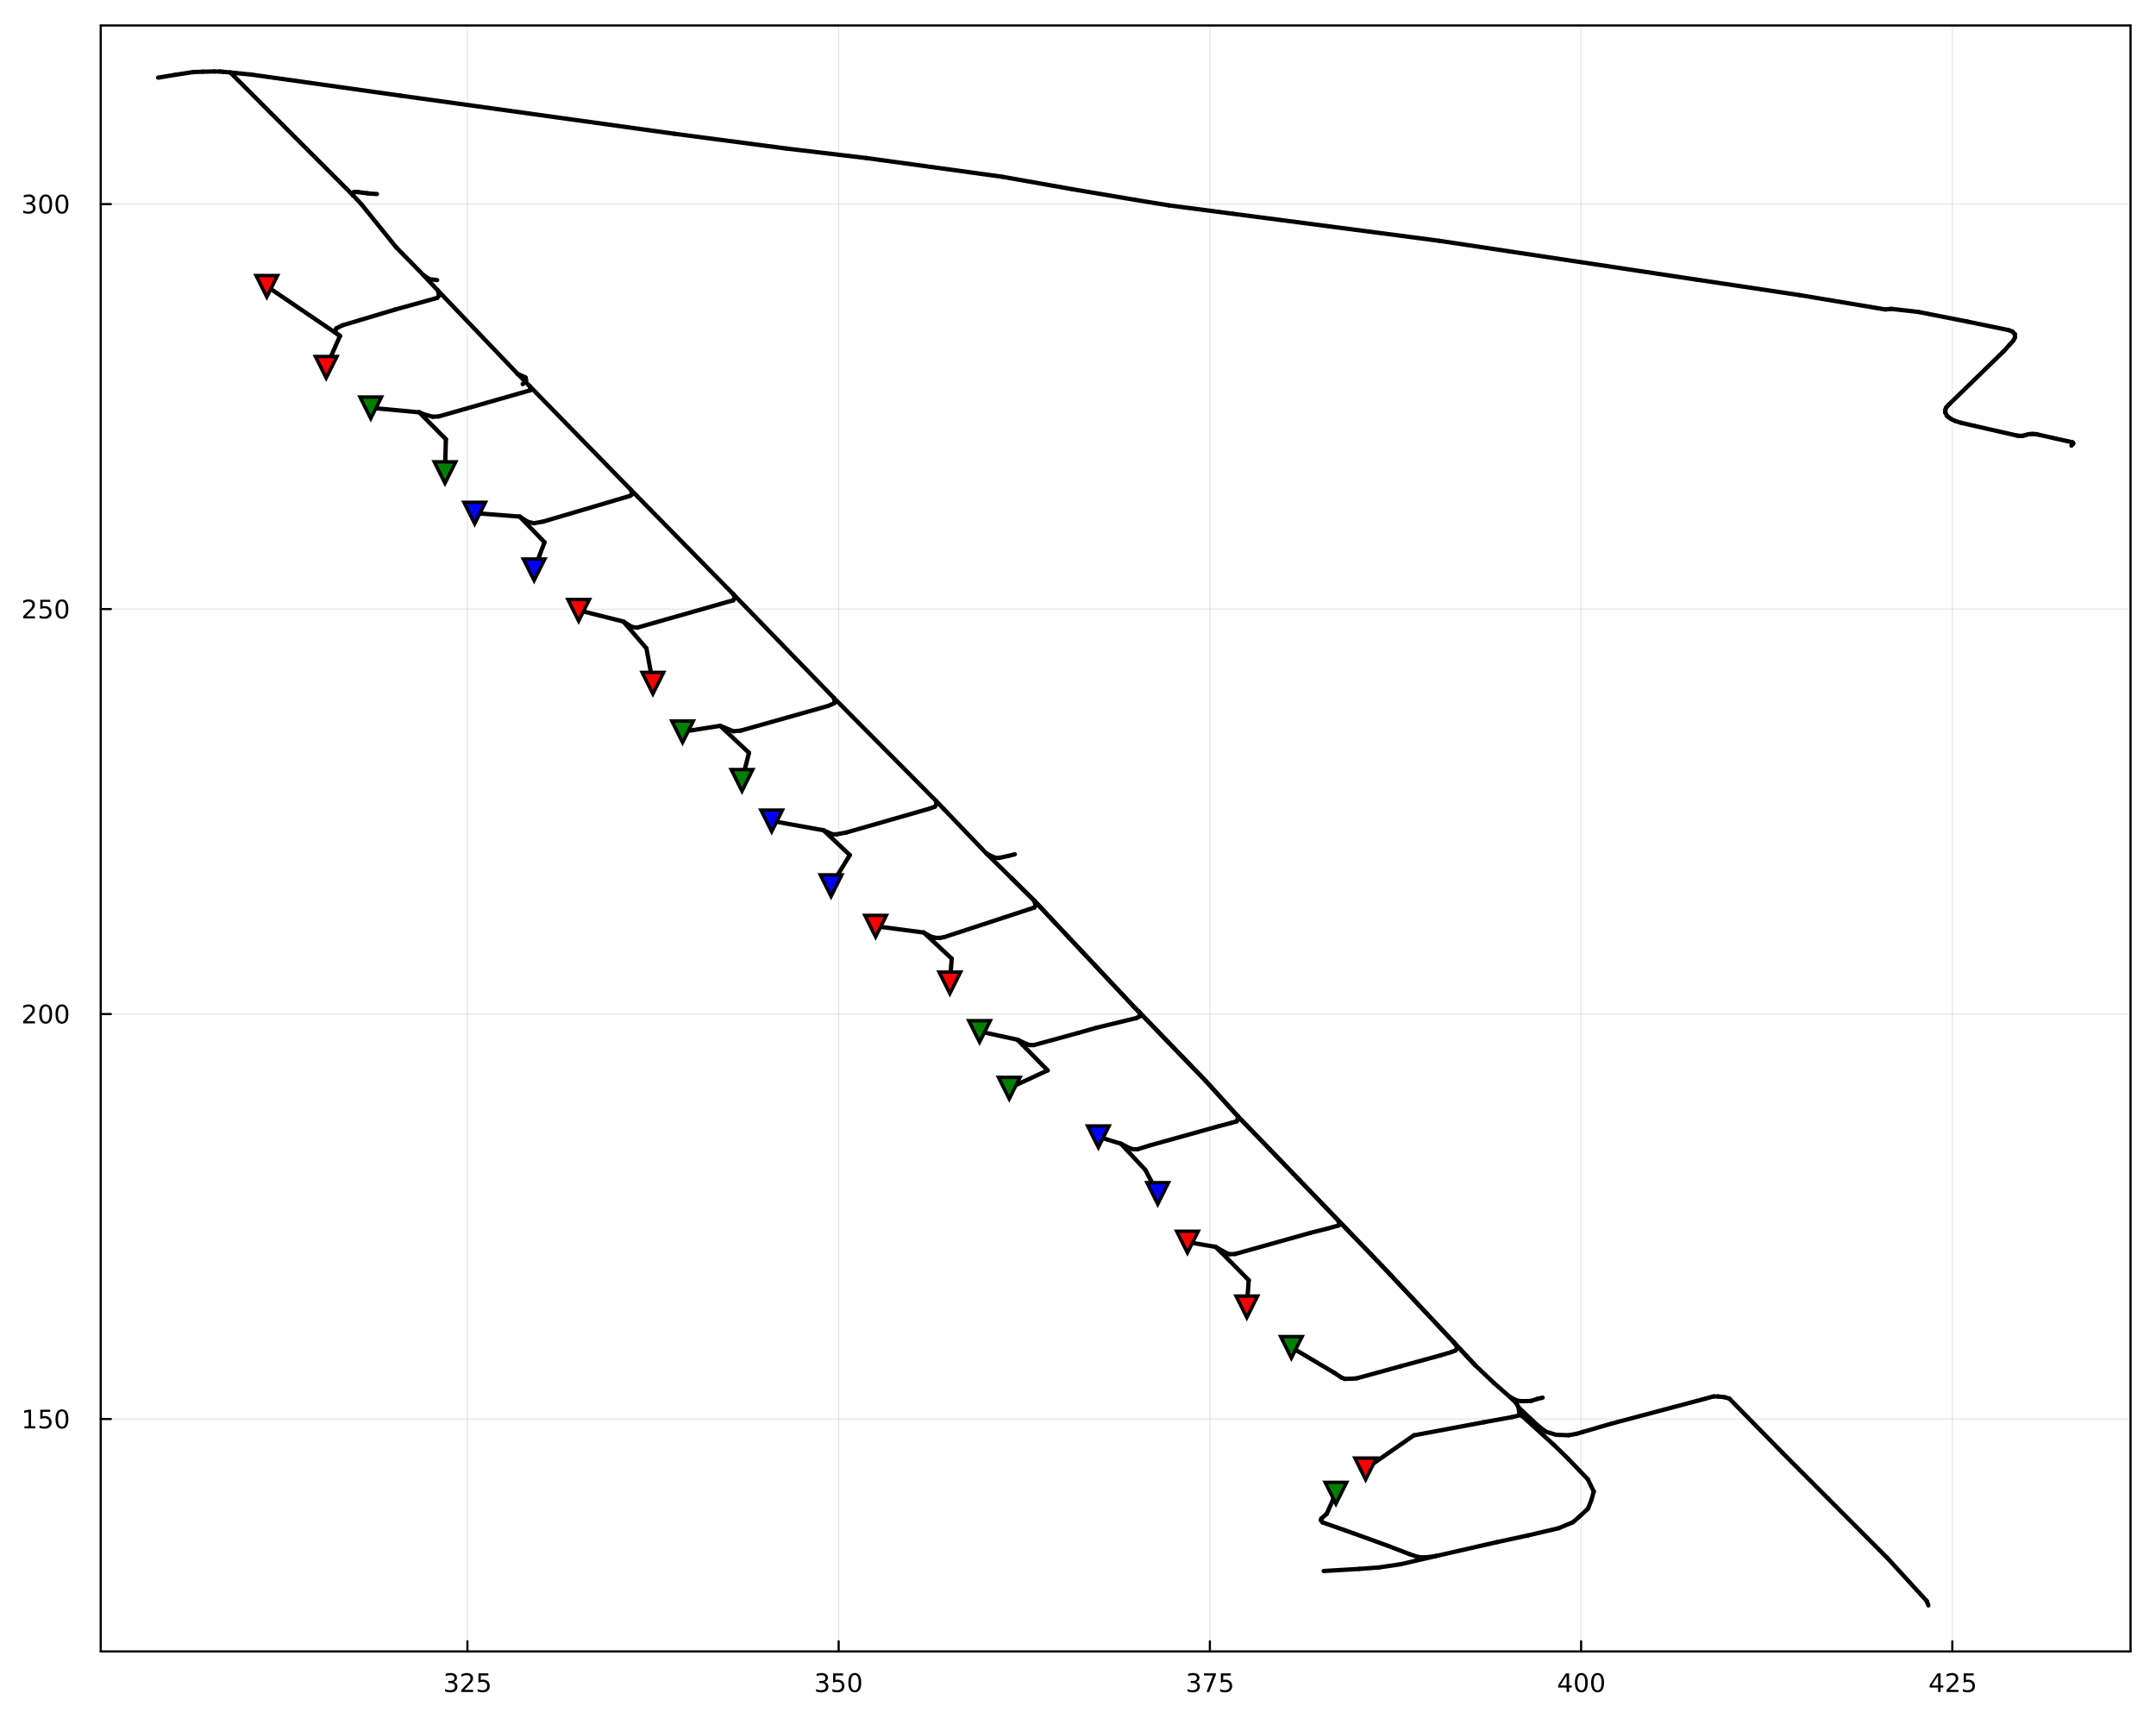 <?xml version="1.0" encoding="utf-8"?>
<svg xmlns="http://www.w3.org/2000/svg" xmlns:xlink="http://www.w3.org/1999/xlink" width="1000" height="800" viewBox="0 0 4000 3200">
<rect x="0" y="0" width="4000" height="3200" fill="#333333" stroke="none"/>
<defs>
  <clipPath id="clip760">
    <rect x="0" y="0" width="4000" height="3200"/>
  </clipPath>
</defs>
<path clip-path="url(#clip760)" d="M0 3200 L4000 3200 L4000 0 L0 0  Z" fill="#ffffff" fill-rule="evenodd" fill-opacity="1"/>
<defs>
  <clipPath id="clip761">
    <rect x="800" y="0" width="2801" height="2801"/>
  </clipPath>
</defs>
<path clip-path="url(#clip760)" d="M186.857 3063.54 L3952.76 3063.54 L3952.76 47.244 L186.857 47.244  Z" fill="#ffffff" fill-rule="evenodd" fill-opacity="1"/>
<defs>
  <clipPath id="clip762">
    <rect x="186" y="47" width="3767" height="3017"/>
  </clipPath>
</defs>
<polyline clip-path="url(#clip762)" style="stroke:#000000; stroke-linecap:round; stroke-linejoin:round; stroke-width:2; stroke-opacity:0.1; fill:none" points="867.228,3063.54 867.228,47.244 "/>
<polyline clip-path="url(#clip762)" style="stroke:#000000; stroke-linecap:round; stroke-linejoin:round; stroke-width:2; stroke-opacity:0.1; fill:none" points="1555.95,3063.54 1555.95,47.244 "/>
<polyline clip-path="url(#clip762)" style="stroke:#000000; stroke-linecap:round; stroke-linejoin:round; stroke-width:2; stroke-opacity:0.1; fill:none" points="2244.67,3063.54 2244.67,47.244 "/>
<polyline clip-path="url(#clip762)" style="stroke:#000000; stroke-linecap:round; stroke-linejoin:round; stroke-width:2; stroke-opacity:0.1; fill:none" points="2933.4,3063.54 2933.4,47.244 "/>
<polyline clip-path="url(#clip762)" style="stroke:#000000; stroke-linecap:round; stroke-linejoin:round; stroke-width:2; stroke-opacity:0.1; fill:none" points="3622.12,3063.54 3622.12,47.244 "/>
<polyline clip-path="url(#clip760)" style="stroke:#000000; stroke-linecap:round; stroke-linejoin:round; stroke-width:4; stroke-opacity:1; fill:none" points="186.857,3063.54 3952.76,3063.54 "/>
<polyline clip-path="url(#clip760)" style="stroke:#000000; stroke-linecap:round; stroke-linejoin:round; stroke-width:4; stroke-opacity:1; fill:none" points="186.857,47.244 3952.76,47.244 "/>
<polyline clip-path="url(#clip760)" style="stroke:#000000; stroke-linecap:round; stroke-linejoin:round; stroke-width:4; stroke-opacity:1; fill:none" points="867.228,3063.54 867.228,3044.64 "/>
<polyline clip-path="url(#clip760)" style="stroke:#000000; stroke-linecap:round; stroke-linejoin:round; stroke-width:4; stroke-opacity:1; fill:none" points="1555.95,3063.54 1555.95,3044.64 "/>
<polyline clip-path="url(#clip760)" style="stroke:#000000; stroke-linecap:round; stroke-linejoin:round; stroke-width:4; stroke-opacity:1; fill:none" points="2244.67,3063.54 2244.67,3044.64 "/>
<polyline clip-path="url(#clip760)" style="stroke:#000000; stroke-linecap:round; stroke-linejoin:round; stroke-width:4; stroke-opacity:1; fill:none" points="2933.4,3063.54 2933.4,3044.64 "/>
<polyline clip-path="url(#clip760)" style="stroke:#000000; stroke-linecap:round; stroke-linejoin:round; stroke-width:4; stroke-opacity:1; fill:none" points="3622.12,3063.54 3622.12,3044.64 "/>
<path clip-path="url(#clip760)" d="M841.487 3120.1 Q844.844 3120.82 846.719 3123.09 Q848.617 3125.36 848.617 3128.69 Q848.617 3133.81 845.099 3136.61 Q841.58 3139.41 835.099 3139.41 Q832.923 3139.41 830.608 3138.97 Q828.316 3138.55 825.863 3137.69 L825.863 3133.18 Q827.807 3134.31 830.122 3134.89 Q832.437 3135.47 834.96 3135.47 Q839.358 3135.47 841.649 3133.74 Q843.964 3132 843.964 3128.69 Q843.964 3125.63 841.812 3123.92 Q839.682 3122.19 835.862 3122.19 L831.835 3122.19 L831.835 3118.34 L836.048 3118.34 Q839.497 3118.34 841.325 3116.98 Q843.154 3115.59 843.154 3113 Q843.154 3110.33 841.256 3108.92 Q839.381 3107.49 835.862 3107.49 Q833.941 3107.49 831.742 3107.9 Q829.543 3108.32 826.904 3109.2 L826.904 3105.03 Q829.566 3104.29 831.881 3103.92 Q834.219 3103.55 836.279 3103.55 Q841.603 3103.55 844.705 3105.98 Q847.807 3108.39 847.807 3112.51 Q847.807 3115.38 846.163 3117.37 Q844.52 3119.34 841.487 3120.1 Z" fill="#000000" fill-rule="nonzero" fill-opacity="1" /><path clip-path="url(#clip760)" d="M861.51 3134.8 L877.83 3134.8 L877.83 3138.74 L855.886 3138.74 L855.886 3134.8 Q858.548 3132.05 863.131 3127.42 Q867.737 3122.76 868.918 3121.42 Q871.163 3118.9 872.043 3117.16 Q872.946 3115.4 872.946 3113.71 Q872.946 3110.96 871.001 3109.22 Q869.08 3107.49 865.978 3107.49 Q863.779 3107.49 861.325 3108.25 Q858.895 3109.01 856.117 3110.56 L856.117 3105.84 Q858.941 3104.71 861.395 3104.13 Q863.848 3103.55 865.885 3103.55 Q871.256 3103.55 874.45 3106.24 Q877.645 3108.92 877.645 3113.41 Q877.645 3115.54 876.834 3117.46 Q876.047 3119.36 873.941 3121.95 Q873.362 3122.62 870.26 3125.84 Q867.159 3129.04 861.51 3134.8 Z" fill="#000000" fill-rule="nonzero" fill-opacity="1" /><path clip-path="url(#clip760)" d="M887.691 3104.18 L906.047 3104.18 L906.047 3108.11 L891.973 3108.11 L891.973 3116.58 Q892.992 3116.24 894.01 3116.07 Q895.029 3115.89 896.047 3115.89 Q901.834 3115.89 905.214 3119.06 Q908.594 3122.23 908.594 3127.65 Q908.594 3133.23 905.121 3136.33 Q901.649 3139.41 895.33 3139.41 Q893.154 3139.41 890.885 3139.04 Q888.64 3138.67 886.233 3137.93 L886.233 3133.23 Q888.316 3134.36 890.538 3134.92 Q892.76 3135.47 895.237 3135.47 Q899.242 3135.47 901.58 3133.37 Q903.918 3131.26 903.918 3127.65 Q903.918 3124.04 901.58 3121.93 Q899.242 3119.82 895.237 3119.82 Q893.362 3119.82 891.487 3120.24 Q889.635 3120.66 887.691 3121.54 L887.691 3104.18 Z" fill="#000000" fill-rule="nonzero" fill-opacity="1" /><path clip-path="url(#clip760)" d="M1529.71 3120.1 Q1533.07 3120.82 1534.94 3123.09 Q1536.84 3125.36 1536.84 3128.69 Q1536.84 3133.81 1533.32 3136.61 Q1529.81 3139.41 1523.32 3139.41 Q1521.15 3139.41 1518.83 3138.97 Q1516.54 3138.55 1514.09 3137.69 L1514.09 3133.18 Q1516.03 3134.31 1518.35 3134.89 Q1520.66 3135.47 1523.18 3135.47 Q1527.58 3135.47 1529.87 3133.74 Q1532.19 3132 1532.19 3128.69 Q1532.19 3125.63 1530.04 3123.92 Q1527.91 3122.19 1524.09 3122.19 L1520.06 3122.19 L1520.06 3118.34 L1524.27 3118.34 Q1527.72 3118.34 1529.55 3116.98 Q1531.38 3115.59 1531.38 3113 Q1531.38 3110.33 1529.48 3108.92 Q1527.61 3107.49 1524.09 3107.49 Q1522.17 3107.49 1519.97 3107.9 Q1517.77 3108.32 1515.13 3109.2 L1515.13 3105.03 Q1517.79 3104.29 1520.11 3103.92 Q1522.44 3103.55 1524.5 3103.55 Q1529.83 3103.55 1532.93 3105.98 Q1536.03 3108.39 1536.03 3112.51 Q1536.03 3115.38 1534.39 3117.37 Q1532.74 3119.34 1529.71 3120.1 Z" fill="#000000" fill-rule="nonzero" fill-opacity="1" /><path clip-path="url(#clip760)" d="M1545.75 3104.18 L1564.11 3104.18 L1564.11 3108.11 L1550.04 3108.11 L1550.04 3116.58 Q1551.05 3116.24 1552.07 3116.07 Q1553.09 3115.89 1554.11 3115.89 Q1559.9 3115.89 1563.28 3119.06 Q1566.66 3122.23 1566.66 3127.65 Q1566.66 3133.23 1563.18 3136.33 Q1559.71 3139.41 1553.39 3139.41 Q1551.22 3139.41 1548.95 3139.04 Q1546.7 3138.67 1544.3 3137.93 L1544.3 3133.23 Q1546.38 3134.36 1548.6 3134.92 Q1550.82 3135.47 1553.3 3135.47 Q1557.3 3135.47 1559.64 3133.37 Q1561.98 3131.26 1561.98 3127.65 Q1561.98 3124.04 1559.64 3121.93 Q1557.3 3119.82 1553.3 3119.82 Q1551.43 3119.82 1549.55 3120.24 Q1547.7 3120.66 1545.75 3121.54 L1545.75 3104.18 Z" fill="#000000" fill-rule="nonzero" fill-opacity="1" /><path clip-path="url(#clip760)" d="M1585.87 3107.25 Q1582.26 3107.25 1580.43 3110.82 Q1578.62 3114.36 1578.62 3121.49 Q1578.62 3128.6 1580.43 3132.16 Q1582.26 3135.7 1585.87 3135.7 Q1589.5 3135.7 1591.31 3132.16 Q1593.14 3128.6 1593.14 3121.49 Q1593.14 3114.36 1591.31 3110.82 Q1589.5 3107.25 1585.87 3107.25 M1585.87 3103.55 Q1591.68 3103.55 1594.74 3108.16 Q1597.81 3112.74 1597.81 3121.49 Q1597.81 3130.22 1594.74 3134.82 Q1591.68 3139.41 1585.87 3139.41 Q1580.06 3139.41 1576.98 3134.82 Q1573.93 3130.22 1573.93 3121.49 Q1573.93 3112.74 1576.98 3108.16 Q1580.06 3103.55 1585.87 3103.55 Z" fill="#000000" fill-rule="nonzero" fill-opacity="1" /><path clip-path="url(#clip760)" d="M2218.93 3120.1 Q2222.29 3120.82 2224.16 3123.09 Q2226.06 3125.36 2226.06 3128.69 Q2226.06 3133.81 2222.54 3136.61 Q2219.03 3139.41 2212.54 3139.41 Q2210.37 3139.41 2208.05 3138.97 Q2205.76 3138.55 2203.31 3137.69 L2203.31 3133.18 Q2205.25 3134.31 2207.57 3134.89 Q2209.88 3135.47 2212.4 3135.47 Q2216.8 3135.47 2219.09 3133.74 Q2221.41 3132 2221.41 3128.69 Q2221.41 3125.63 2219.26 3123.92 Q2217.13 3122.19 2213.31 3122.19 L2209.28 3122.19 L2209.28 3118.34 L2213.49 3118.34 Q2216.94 3118.34 2218.77 3116.98 Q2220.6 3115.59 2220.6 3113 Q2220.6 3110.33 2218.7 3108.92 Q2216.83 3107.49 2213.31 3107.49 Q2211.39 3107.49 2209.19 3107.9 Q2206.99 3108.32 2204.35 3109.2 L2204.35 3105.03 Q2207.01 3104.29 2209.33 3103.92 Q2211.66 3103.55 2213.72 3103.55 Q2219.05 3103.55 2222.15 3105.98 Q2225.25 3108.39 2225.25 3112.51 Q2225.25 3115.38 2223.61 3117.37 Q2221.97 3119.34 2218.93 3120.1 Z" fill="#000000" fill-rule="nonzero" fill-opacity="1" /><path clip-path="url(#clip760)" d="M2233.75 3104.18 L2255.97 3104.18 L2255.97 3106.17 L2243.42 3138.74 L2238.54 3138.74 L2250.34 3108.11 L2233.75 3108.11 L2233.75 3104.18 Z" fill="#000000" fill-rule="nonzero" fill-opacity="1" /><path clip-path="url(#clip760)" d="M2265.14 3104.18 L2283.49 3104.18 L2283.49 3108.11 L2269.42 3108.11 L2269.42 3116.58 Q2270.44 3116.24 2271.46 3116.07 Q2272.47 3115.89 2273.49 3115.89 Q2279.28 3115.89 2282.66 3119.06 Q2286.04 3122.23 2286.04 3127.65 Q2286.04 3133.23 2282.57 3136.33 Q2279.09 3139.41 2272.78 3139.41 Q2270.6 3139.41 2268.33 3139.04 Q2266.09 3138.67 2263.68 3137.93 L2263.68 3133.23 Q2265.76 3134.36 2267.98 3134.92 Q2270.21 3135.47 2272.68 3135.47 Q2276.69 3135.47 2279.03 3133.37 Q2281.36 3131.26 2281.36 3127.65 Q2281.36 3124.04 2279.03 3121.93 Q2276.69 3119.82 2272.68 3119.82 Q2270.81 3119.82 2268.93 3120.24 Q2267.08 3120.66 2265.14 3121.54 L2265.14 3104.18 Z" fill="#000000" fill-rule="nonzero" fill-opacity="1" /><path clip-path="url(#clip760)" d="M2906.49 3108.25 L2894.68 3126.7 L2906.49 3126.7 L2906.49 3108.25 M2905.26 3104.18 L2911.14 3104.18 L2911.14 3126.7 L2916.07 3126.7 L2916.07 3130.59 L2911.14 3130.59 L2911.14 3138.74 L2906.49 3138.74 L2906.49 3130.59 L2890.88 3130.59 L2890.88 3126.07 L2905.26 3104.18 Z" fill="#000000" fill-rule="nonzero" fill-opacity="1" /><path clip-path="url(#clip760)" d="M2933.8 3107.25 Q2930.19 3107.25 2928.36 3110.82 Q2926.56 3114.36 2926.56 3121.49 Q2926.56 3128.6 2928.36 3132.16 Q2930.19 3135.7 2933.8 3135.7 Q2937.44 3135.7 2939.24 3132.16 Q2941.07 3128.6 2941.07 3121.49 Q2941.07 3114.36 2939.24 3110.82 Q2937.44 3107.25 2933.8 3107.25 M2933.8 3103.55 Q2939.61 3103.55 2942.67 3108.16 Q2945.75 3112.74 2945.75 3121.49 Q2945.75 3130.22 2942.67 3134.82 Q2939.61 3139.41 2933.8 3139.41 Q2927.99 3139.41 2924.91 3134.82 Q2921.86 3130.22 2921.86 3121.49 Q2921.86 3112.74 2924.91 3108.16 Q2927.99 3103.55 2933.8 3103.55 Z" fill="#000000" fill-rule="nonzero" fill-opacity="1" /><path clip-path="url(#clip760)" d="M2963.96 3107.25 Q2960.35 3107.25 2958.52 3110.82 Q2956.72 3114.36 2956.72 3121.49 Q2956.72 3128.6 2958.52 3132.16 Q2960.35 3135.7 2963.96 3135.7 Q2967.6 3135.7 2969.4 3132.16 Q2971.23 3128.6 2971.23 3121.49 Q2971.23 3114.36 2969.4 3110.82 Q2967.6 3107.25 2963.96 3107.25 M2963.96 3103.55 Q2969.77 3103.55 2972.83 3108.16 Q2975.91 3112.74 2975.91 3121.49 Q2975.91 3130.22 2972.83 3134.82 Q2969.77 3139.41 2963.96 3139.41 Q2958.15 3139.41 2955.07 3134.82 Q2952.02 3130.22 2952.02 3121.49 Q2952.02 3112.74 2955.07 3108.16 Q2958.15 3103.55 2963.96 3103.55 Z" fill="#000000" fill-rule="nonzero" fill-opacity="1" /><path clip-path="url(#clip760)" d="M3595.71 3108.25 L3583.9 3126.7 L3595.71 3126.7 L3595.71 3108.25 M3594.48 3104.18 L3600.36 3104.18 L3600.36 3126.7 L3605.29 3126.7 L3605.29 3130.59 L3600.36 3130.59 L3600.36 3138.74 L3595.71 3138.74 L3595.71 3130.59 L3580.1 3130.59 L3580.1 3126.07 L3594.48 3104.18 Z" fill="#000000" fill-rule="nonzero" fill-opacity="1" /><path clip-path="url(#clip760)" d="M3617.05 3134.8 L3633.37 3134.8 L3633.37 3138.74 L3611.42 3138.74 L3611.42 3134.8 Q3614.09 3132.05 3618.67 3127.42 Q3623.28 3122.76 3624.46 3121.42 Q3626.7 3118.9 3627.58 3117.16 Q3628.48 3115.4 3628.48 3113.71 Q3628.48 3110.96 3626.54 3109.22 Q3624.62 3107.49 3621.52 3107.49 Q3619.32 3107.49 3616.86 3108.25 Q3614.43 3109.01 3611.66 3110.56 L3611.66 3105.84 Q3614.48 3104.71 3616.93 3104.13 Q3619.39 3103.55 3621.42 3103.55 Q3626.79 3103.55 3629.99 3106.24 Q3633.18 3108.92 3633.18 3113.41 Q3633.18 3115.54 3632.37 3117.46 Q3631.59 3119.36 3629.48 3121.95 Q3628.9 3122.62 3625.8 3125.84 Q3622.7 3129.04 3617.05 3134.8 Z" fill="#000000" fill-rule="nonzero" fill-opacity="1" /><path clip-path="url(#clip760)" d="M3643.23 3104.18 L3661.59 3104.18 L3661.59 3108.11 L3647.51 3108.11 L3647.51 3116.58 Q3648.53 3116.24 3649.55 3116.07 Q3650.57 3115.89 3651.59 3115.89 Q3657.37 3115.89 3660.75 3119.06 Q3664.13 3122.23 3664.13 3127.65 Q3664.13 3133.23 3660.66 3136.33 Q3657.19 3139.41 3650.87 3139.41 Q3648.69 3139.41 3646.42 3139.04 Q3644.18 3138.67 3641.77 3137.93 L3641.77 3133.23 Q3643.85 3134.36 3646.08 3134.92 Q3648.3 3135.47 3650.78 3135.47 Q3654.78 3135.47 3657.12 3133.37 Q3659.46 3131.26 3659.46 3127.65 Q3659.46 3124.04 3657.12 3121.93 Q3654.78 3119.82 3650.78 3119.82 Q3648.9 3119.82 3647.03 3120.24 Q3645.17 3120.66 3643.23 3121.54 L3643.23 3104.18 Z" fill="#000000" fill-rule="nonzero" fill-opacity="1" /><polyline clip-path="url(#clip762)" style="stroke:#000000; stroke-linecap:round; stroke-linejoin:round; stroke-width:2; stroke-opacity:0.1; fill:none" points="186.857,2632.39 3952.76,2632.39 "/>
<polyline clip-path="url(#clip762)" style="stroke:#000000; stroke-linecap:round; stroke-linejoin:round; stroke-width:2; stroke-opacity:0.1; fill:none" points="186.857,1881.13 3952.76,1881.13 "/>
<polyline clip-path="url(#clip762)" style="stroke:#000000; stroke-linecap:round; stroke-linejoin:round; stroke-width:2; stroke-opacity:0.1; fill:none" points="186.857,1129.87 3952.76,1129.87 "/>
<polyline clip-path="url(#clip762)" style="stroke:#000000; stroke-linecap:round; stroke-linejoin:round; stroke-width:2; stroke-opacity:0.1; fill:none" points="186.857,378.604 3952.76,378.604 "/>
<polyline clip-path="url(#clip760)" style="stroke:#000000; stroke-linecap:round; stroke-linejoin:round; stroke-width:4; stroke-opacity:1; fill:none" points="186.857,3063.54 186.857,47.244 "/>
<polyline clip-path="url(#clip760)" style="stroke:#000000; stroke-linecap:round; stroke-linejoin:round; stroke-width:4; stroke-opacity:1; fill:none" points="3952.76,3063.54 3952.76,47.244 "/>
<polyline clip-path="url(#clip760)" style="stroke:#000000; stroke-linecap:round; stroke-linejoin:round; stroke-width:4; stroke-opacity:1; fill:none" points="186.857,2632.39 205.755,2632.39 "/>
<polyline clip-path="url(#clip760)" style="stroke:#000000; stroke-linecap:round; stroke-linejoin:round; stroke-width:4; stroke-opacity:1; fill:none" points="186.857,1881.13 205.755,1881.13 "/>
<polyline clip-path="url(#clip760)" style="stroke:#000000; stroke-linecap:round; stroke-linejoin:round; stroke-width:4; stroke-opacity:1; fill:none" points="186.857,1129.87 205.755,1129.87 "/>
<polyline clip-path="url(#clip760)" style="stroke:#000000; stroke-linecap:round; stroke-linejoin:round; stroke-width:4; stroke-opacity:1; fill:none" points="186.857,378.604 205.755,378.604 "/>
<path clip-path="url(#clip760)" d="M45.4 2645.74 L53.038 2645.74 L53.038 2619.37 L44.728 2621.04 L44.728 2616.78 L52.992 2615.11 L57.668 2615.11 L57.668 2645.74 L65.307 2645.74 L65.307 2649.67 L45.4 2649.67 L45.4 2645.74 Z" fill="#000000" fill-rule="nonzero" fill-opacity="1" /><path clip-path="url(#clip760)" d="M74.797 2615.11 L93.154 2615.11 L93.154 2619.05 L79.08 2619.05 L79.08 2627.52 Q80.098 2627.17 81.117 2627.01 Q82.135 2626.83 83.154 2626.83 Q88.941 2626.83 92.321 2630 Q95.7 2633.17 95.7 2638.58 Q95.7 2644.16 92.228 2647.27 Q88.756 2650.34 82.436 2650.34 Q80.26 2650.34 77.992 2649.97 Q75.747 2649.6 73.339 2648.86 L73.339 2644.16 Q75.422 2645.3 77.645 2645.85 Q79.867 2646.41 82.344 2646.41 Q86.348 2646.41 88.686 2644.3 Q91.024 2642.2 91.024 2638.58 Q91.024 2634.97 88.686 2632.87 Q86.348 2630.76 82.344 2630.76 Q80.469 2630.76 78.594 2631.18 Q76.742 2631.59 74.797 2632.47 L74.797 2615.11 Z" fill="#000000" fill-rule="nonzero" fill-opacity="1" /><path clip-path="url(#clip760)" d="M114.913 2618.19 Q111.302 2618.19 109.473 2621.76 Q107.668 2625.3 107.668 2632.43 Q107.668 2639.53 109.473 2643.1 Q111.302 2646.64 114.913 2646.64 Q118.547 2646.64 120.353 2643.1 Q122.182 2639.53 122.182 2632.43 Q122.182 2625.3 120.353 2621.76 Q118.547 2618.19 114.913 2618.19 M114.913 2614.49 Q120.723 2614.49 123.779 2619.09 Q126.857 2623.68 126.857 2632.43 Q126.857 2641.15 123.779 2645.76 Q120.723 2650.34 114.913 2650.34 Q109.103 2650.34 106.024 2645.76 Q102.969 2641.15 102.969 2632.43 Q102.969 2623.68 106.024 2619.09 Q109.103 2614.49 114.913 2614.49 Z" fill="#000000" fill-rule="nonzero" fill-opacity="1" /><path clip-path="url(#clip760)" d="M48.617 1894.47 L64.936 1894.47 L64.936 1898.41 L42.992 1898.41 L42.992 1894.47 Q45.654 1891.72 50.237 1887.09 Q54.844 1882.44 56.025 1881.1 Q58.27 1878.57 59.149 1876.84 Q60.052 1875.08 60.052 1873.39 Q60.052 1870.63 58.108 1868.9 Q56.187 1867.16 53.085 1867.16 Q50.886 1867.16 48.432 1867.92 Q46.001 1868.69 43.224 1870.24 L43.224 1865.52 Q46.048 1864.38 48.501 1863.8 Q50.955 1863.23 52.992 1863.23 Q58.362 1863.23 61.557 1865.91 Q64.751 1868.6 64.751 1873.09 Q64.751 1875.22 63.941 1877.14 Q63.154 1879.04 61.048 1881.63 Q60.469 1882.3 57.367 1885.52 Q54.265 1888.71 48.617 1894.47 Z" fill="#000000" fill-rule="nonzero" fill-opacity="1" /><path clip-path="url(#clip760)" d="M84.751 1866.93 Q81.14 1866.93 79.311 1870.49 Q77.506 1874.04 77.506 1881.16 Q77.506 1888.27 79.311 1891.84 Q81.14 1895.38 84.751 1895.38 Q88.385 1895.38 90.191 1891.84 Q92.02 1888.27 92.02 1881.16 Q92.02 1874.04 90.191 1870.49 Q88.385 1866.93 84.751 1866.93 M84.751 1863.23 Q90.561 1863.23 93.617 1867.83 Q96.695 1872.41 96.695 1881.16 Q96.695 1889.89 93.617 1894.5 Q90.561 1899.08 84.751 1899.08 Q78.941 1899.08 75.862 1894.5 Q72.807 1889.89 72.807 1881.16 Q72.807 1872.41 75.862 1867.83 Q78.941 1863.23 84.751 1863.23 Z" fill="#000000" fill-rule="nonzero" fill-opacity="1" /><path clip-path="url(#clip760)" d="M114.913 1866.93 Q111.302 1866.93 109.473 1870.49 Q107.668 1874.04 107.668 1881.16 Q107.668 1888.27 109.473 1891.84 Q111.302 1895.38 114.913 1895.38 Q118.547 1895.38 120.353 1891.84 Q122.182 1888.27 122.182 1881.16 Q122.182 1874.04 120.353 1870.49 Q118.547 1866.93 114.913 1866.93 M114.913 1863.23 Q120.723 1863.23 123.779 1867.83 Q126.857 1872.41 126.857 1881.16 Q126.857 1889.89 123.779 1894.5 Q120.723 1899.08 114.913 1899.08 Q109.103 1899.08 106.024 1894.5 Q102.969 1889.89 102.969 1881.16 Q102.969 1872.41 106.024 1867.83 Q109.103 1863.23 114.913 1863.23 Z" fill="#000000" fill-rule="nonzero" fill-opacity="1" /><path clip-path="url(#clip760)" d="M48.617 1143.21 L64.936 1143.21 L64.936 1147.15 L42.992 1147.15 L42.992 1143.21 Q45.654 1140.46 50.237 1135.83 Q54.844 1131.18 56.025 1129.83 Q58.27 1127.31 59.149 1125.57 Q60.052 1123.81 60.052 1122.12 Q60.052 1119.37 58.108 1117.63 Q56.187 1115.9 53.085 1115.9 Q50.886 1115.9 48.432 1116.66 Q46.001 1117.43 43.224 1118.98 L43.224 1114.25 Q46.048 1113.12 48.501 1112.54 Q50.955 1111.96 52.992 1111.96 Q58.362 1111.96 61.557 1114.65 Q64.751 1117.33 64.751 1121.82 Q64.751 1123.95 63.941 1125.87 Q63.154 1127.77 61.048 1130.36 Q60.469 1131.04 57.367 1134.25 Q54.265 1137.45 48.617 1143.21 Z" fill="#000000" fill-rule="nonzero" fill-opacity="1" /><path clip-path="url(#clip760)" d="M74.797 1112.59 L93.154 1112.59 L93.154 1116.52 L79.08 1116.52 L79.08 1124.99 Q80.098 1124.65 81.117 1124.49 Q82.135 1124.3 83.154 1124.3 Q88.941 1124.3 92.321 1127.47 Q95.7 1130.64 95.7 1136.06 Q95.7 1141.64 92.228 1144.74 Q88.756 1147.82 82.436 1147.82 Q80.26 1147.82 77.992 1147.45 Q75.747 1147.08 73.339 1146.34 L73.339 1141.64 Q75.422 1142.77 77.645 1143.33 Q79.867 1143.88 82.344 1143.88 Q86.348 1143.88 88.686 1141.78 Q91.024 1139.67 91.024 1136.06 Q91.024 1132.45 88.686 1130.34 Q86.348 1128.24 82.344 1128.24 Q80.469 1128.24 78.594 1128.65 Q76.742 1129.07 74.797 1129.95 L74.797 1112.59 Z" fill="#000000" fill-rule="nonzero" fill-opacity="1" /><path clip-path="url(#clip760)" d="M114.913 1115.67 Q111.302 1115.67 109.473 1119.23 Q107.668 1122.77 107.668 1129.9 Q107.668 1137.01 109.473 1140.57 Q111.302 1144.11 114.913 1144.11 Q118.547 1144.11 120.353 1140.57 Q122.182 1137.01 122.182 1129.9 Q122.182 1122.77 120.353 1119.23 Q118.547 1115.67 114.913 1115.67 M114.913 1111.96 Q120.723 1111.96 123.779 1116.57 Q126.857 1121.15 126.857 1129.9 Q126.857 1138.63 123.779 1143.24 Q120.723 1147.82 114.913 1147.82 Q109.103 1147.82 106.024 1143.24 Q102.969 1138.63 102.969 1129.9 Q102.969 1121.15 106.024 1116.57 Q109.103 1111.96 114.913 1111.96 Z" fill="#000000" fill-rule="nonzero" fill-opacity="1" /><path clip-path="url(#clip760)" d="M58.756 377.25 Q62.112 377.968 63.987 380.236 Q65.885 382.505 65.885 385.838 Q65.885 390.954 62.367 393.755 Q58.849 396.556 52.367 396.556 Q50.191 396.556 47.876 396.116 Q45.585 395.699 43.131 394.843 L43.131 390.329 Q45.075 391.463 47.39 392.042 Q49.705 392.62 52.228 392.62 Q56.626 392.62 58.918 390.884 Q61.233 389.148 61.233 385.838 Q61.233 382.783 59.08 381.07 Q56.95 379.334 53.131 379.334 L49.103 379.334 L49.103 375.491 L53.316 375.491 Q56.765 375.491 58.594 374.125 Q60.423 372.736 60.423 370.144 Q60.423 367.482 58.525 366.07 Q56.65 364.635 53.131 364.635 Q51.21 364.635 49.011 365.051 Q46.812 365.468 44.173 366.347 L44.173 362.181 Q46.835 361.44 49.15 361.07 Q51.487 360.699 53.548 360.699 Q58.872 360.699 61.974 363.13 Q65.075 365.537 65.075 369.658 Q65.075 372.528 63.432 374.519 Q61.788 376.486 58.756 377.25 Z" fill="#000000" fill-rule="nonzero" fill-opacity="1" /><path clip-path="url(#clip760)" d="M84.751 364.403 Q81.14 364.403 79.311 367.968 Q77.506 371.509 77.506 378.639 Q77.506 385.746 79.311 389.31 Q81.14 392.852 84.751 392.852 Q88.385 392.852 90.191 389.31 Q92.02 385.746 92.02 378.639 Q92.02 371.509 90.191 367.968 Q88.385 364.403 84.751 364.403 M84.751 360.699 Q90.561 360.699 93.617 365.306 Q96.695 369.889 96.695 378.639 Q96.695 387.366 93.617 391.972 Q90.561 396.556 84.751 396.556 Q78.941 396.556 75.862 391.972 Q72.807 387.366 72.807 378.639 Q72.807 369.889 75.862 365.306 Q78.941 360.699 84.751 360.699 Z" fill="#000000" fill-rule="nonzero" fill-opacity="1" /><path clip-path="url(#clip760)" d="M114.913 364.403 Q111.302 364.403 109.473 367.968 Q107.668 371.509 107.668 378.639 Q107.668 385.746 109.473 389.31 Q111.302 392.852 114.913 392.852 Q118.547 392.852 120.353 389.31 Q122.182 385.746 122.182 378.639 Q122.182 371.509 120.353 367.968 Q118.547 364.403 114.913 364.403 M114.913 360.699 Q120.723 360.699 123.779 365.306 Q126.857 369.889 126.857 378.639 Q126.857 387.366 123.779 391.972 Q120.723 396.556 114.913 396.556 Q109.103 396.556 106.024 391.972 Q102.969 387.366 102.969 378.639 Q102.969 369.889 106.024 365.306 Q109.103 360.699 114.913 360.699 Z" fill="#000000" fill-rule="nonzero" fill-opacity="1" /><polyline clip-path="url(#clip762)" style="stroke:#000000; stroke-linecap:round; stroke-linejoin:round; stroke-width:8; stroke-opacity:1; fill:none" points="670.364,378.71 734.745,458.449 "/>
<polyline clip-path="url(#clip762)" style="stroke:#000000; stroke-linecap:round; stroke-linejoin:round; stroke-width:8; stroke-opacity:1; fill:none" points="2234.01,389.528 2168.23,380.903 "/>
<polyline clip-path="url(#clip762)" style="stroke:#000000; stroke-linecap:round; stroke-linejoin:round; stroke-width:8; stroke-opacity:1; fill:none" points="1182.36,1164.26 1172.17,1163.03 "/>
<polyline clip-path="url(#clip762)" style="stroke:#000000; stroke-linecap:round; stroke-linejoin:round; stroke-width:8; stroke-opacity:1; fill:none" points="785.711,510.511 796.703,517.813 "/>
<polyline clip-path="url(#clip762)" style="stroke:#000000; stroke-linecap:round; stroke-linejoin:round; stroke-width:8; stroke-opacity:1; fill:none" points="2296.63,2070.82 2295.97,2077.48 "/>
<polyline clip-path="url(#clip762)" style="stroke:#000000; stroke-linecap:round; stroke-linejoin:round; stroke-width:8; stroke-opacity:1; fill:none" points="778.231,764.926 784.664,771.845 "/>
<polyline clip-path="url(#clip762)" style="stroke:#000000; stroke-linecap:round; stroke-linejoin:round; stroke-width:8; stroke-opacity:1; fill:none" points="2000.23,1916.21 1917.97,1938.74 "/>
<polyline clip-path="url(#clip762)" style="stroke:#000000; stroke-linecap:round; stroke-linejoin:round; stroke-width:8; stroke-opacity:1; fill:none" points="3733.53,614.997 3726.06,612.277 "/>
<polyline clip-path="url(#clip762)" style="stroke:#000000; stroke-linecap:round; stroke-linejoin:round; stroke-width:8; stroke-opacity:1; fill:none" points="2946.34,2798.39 2931.69,2812.23 "/>
<polyline clip-path="url(#clip762)" style="stroke:#000000; stroke-linecap:round; stroke-linejoin:round; stroke-width:8; stroke-opacity:1; fill:none" points="673.972,357.584 681.438,358.501 "/>
<polyline clip-path="url(#clip762)" style="stroke:#000000; stroke-linecap:round; stroke-linejoin:round; stroke-width:8; stroke-opacity:1; fill:none" points="2615.26,2883.1 2575.65,2867.85 "/>
<polyline clip-path="url(#clip762)" style="stroke:#000000; stroke-linecap:round; stroke-linejoin:round; stroke-width:8; stroke-opacity:1; fill:none" points="1751.16,1500.9 1830.45,1583.63 "/>
<polyline clip-path="url(#clip762)" style="stroke:#000000; stroke-linecap:round; stroke-linejoin:round; stroke-width:8; stroke-opacity:1; fill:none" points="985.11,722.457 983.98,723.689 "/>
<polyline clip-path="url(#clip762)" style="stroke:#000000; stroke-linecap:round; stroke-linejoin:round; stroke-width:8; stroke-opacity:1; fill:none" points="786.868,768.735 778.231,764.926 "/>
<polyline clip-path="url(#clip762)" style="stroke:#000000; stroke-linecap:round; stroke-linejoin:round; stroke-width:8; stroke-opacity:1; fill:none" points="1552.09,1547.72 1544.16,1547.72 "/>
<polyline clip-path="url(#clip762)" style="stroke:#000000; stroke-linecap:round; stroke-linejoin:round; stroke-width:8; stroke-opacity:1; fill:none" points="2697.6,2490.52 2736.83,2532.49 "/>
<polyline clip-path="url(#clip762)" style="stroke:#000000; stroke-linecap:round; stroke-linejoin:round; stroke-width:8; stroke-opacity:1; fill:none" points="2822.18,2599.22 2829.87,2599.22 "/>
<polyline clip-path="url(#clip762)" style="stroke:#000000; stroke-linecap:round; stroke-linejoin:round; stroke-width:8; stroke-opacity:1; fill:none" points="1156.49,1152.99 1199.33,1202.71 "/>
<polyline clip-path="url(#clip762)" style="stroke:#000000; stroke-linecap:round; stroke-linejoin:round; stroke-width:8; stroke-opacity:1; fill:none" points="814.307,548.39 811.056,552.657 "/>
<polyline clip-path="url(#clip762)" style="stroke:#000000; stroke-linecap:round; stroke-linejoin:round; stroke-width:8; stroke-opacity:1; fill:none" points="2097.59,2130.8 2079.59,2121.7 "/>
<polyline clip-path="url(#clip762)" style="stroke:#000000; stroke-linecap:round; stroke-linejoin:round; stroke-width:8; stroke-opacity:1; fill:none" points="814.114,772.461 802.764,773.077 "/>
<polyline clip-path="url(#clip762)" style="stroke:#000000; stroke-linecap:round; stroke-linejoin:round; stroke-width:8; stroke-opacity:1; fill:none" points="2294.59,2080.08 2284.43,2083.04 "/>
<polyline clip-path="url(#clip762)" style="stroke:#000000; stroke-linecap:round; stroke-linejoin:round; stroke-width:8; stroke-opacity:1; fill:none" points="3199.6,2591.93 3208.2,2594.29 "/>
<polyline clip-path="url(#clip762)" style="stroke:#000000; stroke-linecap:round; stroke-linejoin:round; stroke-width:8; stroke-opacity:1; fill:none" points="2356.44,2132.65 2399.22,2177.1 "/>
<polyline clip-path="url(#clip762)" style="stroke:#000000; stroke-linecap:round; stroke-linejoin:round; stroke-width:8; stroke-opacity:1; fill:none" points="2692.43,2508.37 2673.2,2514.08 "/>
<polyline clip-path="url(#clip762)" style="stroke:#000000; stroke-linecap:round; stroke-linejoin:round; stroke-width:8; stroke-opacity:1; fill:none" points="2254.98,2312.97 2203.05,2304.09 "/>
<polyline clip-path="url(#clip762)" style="stroke:#000000; stroke-linecap:round; stroke-linejoin:round; stroke-width:8; stroke-opacity:1; fill:none" points="3508.53,572.926 3497.85,574.068 "/>
<polyline clip-path="url(#clip762)" style="stroke:#000000; stroke-linecap:round; stroke-linejoin:round; stroke-width:8; stroke-opacity:1; fill:none" points="742.955,177.416 465.951,138.32 "/>
<polyline clip-path="url(#clip762)" style="stroke:#000000; stroke-linecap:round; stroke-linejoin:round; stroke-width:8; stroke-opacity:1; fill:none" points="2630.52,2888.24 2615.26,2883.1 "/>
<polyline clip-path="url(#clip762)" style="stroke:#000000; stroke-linecap:round; stroke-linejoin:round; stroke-width:8; stroke-opacity:1; fill:none" points="2936.23,2656.49 2989.76,2640.88 "/>
<polyline clip-path="url(#clip762)" style="stroke:#000000; stroke-linecap:round; stroke-linejoin:round; stroke-width:8; stroke-opacity:1; fill:none" points="2110.51,2131.92 2103.02,2131.92 "/>
<polyline clip-path="url(#clip762)" style="stroke:#000000; stroke-linecap:round; stroke-linejoin:round; stroke-width:8; stroke-opacity:1; fill:none" points="2278.64,2336.08 2316.74,2374.91 "/>
<polyline clip-path="url(#clip762)" style="stroke:#000000; stroke-linecap:round; stroke-linejoin:round; stroke-width:8; stroke-opacity:1; fill:none" points="3845.95,823.277 3846.15,822.811 "/>
<polyline clip-path="url(#clip762)" style="stroke:#000000; stroke-linecap:round; stroke-linejoin:round; stroke-width:8; stroke-opacity:1; fill:none" points="960.206,693.429 974.917,700.22 "/>
<polyline clip-path="url(#clip762)" style="stroke:#000000; stroke-linecap:round; stroke-linejoin:round; stroke-width:8; stroke-opacity:1; fill:none" points="2840.36,2598.84 2852.24,2595.03 "/>
<polyline clip-path="url(#clip762)" style="stroke:#000000; stroke-linecap:round; stroke-linejoin:round; stroke-width:8; stroke-opacity:1; fill:none" points="2194.09,1960.85 2237.9,2006.2 "/>
<polyline clip-path="url(#clip762)" style="stroke:#000000; stroke-linecap:round; stroke-linejoin:round; stroke-width:8; stroke-opacity:1; fill:none" points="3718.35,650.742 3728.54,639.202 "/>
<polyline clip-path="url(#clip762)" style="stroke:#000000; stroke-linecap:round; stroke-linejoin:round; stroke-width:8; stroke-opacity:1; fill:none" points="3771.13,804.976 3766.7,805.201 "/>
<polyline clip-path="url(#clip762)" style="stroke:#000000; stroke-linecap:round; stroke-linejoin:round; stroke-width:8; stroke-opacity:1; fill:none" points="1336.07,1346.42 1389.61,1396.55 "/>
<polyline clip-path="url(#clip762)" style="stroke:#000000; stroke-linecap:round; stroke-linejoin:round; stroke-width:8; stroke-opacity:1; fill:none" points="2697.6,2490.52 2703.34,2498.61 "/>
<polyline clip-path="url(#clip762)" style="stroke:#000000; stroke-linecap:round; stroke-linejoin:round; stroke-width:8; stroke-opacity:1; fill:none" points="2462.64,2279.21 2431.4,2286.99 "/>
<polyline clip-path="url(#clip762)" style="stroke:#000000; stroke-linecap:round; stroke-linejoin:round; stroke-width:8; stroke-opacity:1; fill:none" points="2285.91,396.334 2234.01,389.528 "/>
<polyline clip-path="url(#clip762)" style="stroke:#000000; stroke-linecap:round; stroke-linejoin:round; stroke-width:8; stroke-opacity:1; fill:none" points="2484.38,2270.33 2483.72,2273.29 "/>
<polyline clip-path="url(#clip762)" style="stroke:#000000; stroke-linecap:round; stroke-linejoin:round; stroke-width:8; stroke-opacity:1; fill:none" points="2703.34,2498.61 2702.45,2502.18 "/>
<polyline clip-path="url(#clip762)" style="stroke:#000000; stroke-linecap:round; stroke-linejoin:round; stroke-width:8; stroke-opacity:1; fill:none" points="802.764,773.077 786.868,768.735 "/>
<polyline clip-path="url(#clip762)" style="stroke:#000000; stroke-linecap:round; stroke-linejoin:round; stroke-width:8; stroke-opacity:1; fill:none" points="2956.9,2766.79 2952.71,2782.04 "/>
<polyline clip-path="url(#clip762)" style="stroke:#000000; stroke-linecap:round; stroke-linejoin:round; stroke-width:8; stroke-opacity:1; fill:none" points="2103.02,2131.92 2097.59,2130.8 "/>
<polyline clip-path="url(#clip762)" style="stroke:#000000; stroke-linecap:round; stroke-linejoin:round; stroke-width:8; stroke-opacity:1; fill:none" points="2079.59,2121.7 2124.89,2170.16 "/>
<polyline clip-path="url(#clip762)" style="stroke:#000000; stroke-linecap:round; stroke-linejoin:round; stroke-width:8; stroke-opacity:1; fill:none" points="2639.59,2889.08 2630.52,2888.24 "/>
<polyline clip-path="url(#clip762)" style="stroke:#000000; stroke-linecap:round; stroke-linejoin:round; stroke-width:8; stroke-opacity:1; fill:none" points="1870.34,1587.85 1882.79,1584.77 "/>
<polyline clip-path="url(#clip762)" style="stroke:#000000; stroke-linecap:round; stroke-linejoin:round; stroke-width:8; stroke-opacity:1; fill:none" points="2824.27,2627.03 2882.98,2680.37 "/>
<polyline clip-path="url(#clip762)" style="stroke:#000000; stroke-linecap:round; stroke-linejoin:round; stroke-width:8; stroke-opacity:1; fill:none" points="3843.34,820.137 3779.84,805.908 "/>
<polyline clip-path="url(#clip762)" style="stroke:#000000; stroke-linecap:round; stroke-linejoin:round; stroke-width:8; stroke-opacity:1; fill:none" points="3714.9,654.077 3718.35,650.742 "/>
<polyline clip-path="url(#clip762)" style="stroke:#000000; stroke-linecap:round; stroke-linejoin:round; stroke-width:8; stroke-opacity:1; fill:none" points="1336.07,1346.42 1266.38,1357.5 "/>
<polyline clip-path="url(#clip762)" style="stroke:#000000; stroke-linecap:round; stroke-linejoin:round; stroke-width:8; stroke-opacity:1; fill:none" points="3741.02,807.801 3662.26,789.786 "/>
<polyline clip-path="url(#clip762)" style="stroke:#000000; stroke-linecap:round; stroke-linejoin:round; stroke-width:8; stroke-opacity:1; fill:none" points="2882.98,2680.37 2909.57,2706.29 "/>
<polyline clip-path="url(#clip762)" style="stroke:#000000; stroke-linecap:round; stroke-linejoin:round; stroke-width:8; stroke-opacity:1; fill:none" points="3845.35,821.008 3844.77,820.662 "/>
<polyline clip-path="url(#clip762)" style="stroke:#000000; stroke-linecap:round; stroke-linejoin:round; stroke-width:8; stroke-opacity:1; fill:none" points="785.711,510.511 812.709,539.239 "/>
<polyline clip-path="url(#clip762)" style="stroke:#000000; stroke-linecap:round; stroke-linejoin:round; stroke-width:8; stroke-opacity:1; fill:none" points="623.916,609.212 621.519,616.169 "/>
<polyline clip-path="url(#clip762)" style="stroke:#000000; stroke-linecap:round; stroke-linejoin:round; stroke-width:8; stroke-opacity:1; fill:none" points="811.056,552.657 732.789,574.353 "/>
<polyline clip-path="url(#clip762)" style="stroke:#000000; stroke-linecap:round; stroke-linejoin:round; stroke-width:8; stroke-opacity:1; fill:none" points="1918.8,1670.7 2105.66,1869.68 "/>
<polyline clip-path="url(#clip762)" style="stroke:#000000; stroke-linecap:round; stroke-linejoin:round; stroke-width:8; stroke-opacity:1; fill:none" points="427.341,134.504 414.241,133.212 "/>
<polyline clip-path="url(#clip762)" style="stroke:#000000; stroke-linecap:round; stroke-linejoin:round; stroke-width:8; stroke-opacity:1; fill:none" points="734.745,458.449 785.711,510.511 "/>
<polyline clip-path="url(#clip762)" style="stroke:#000000; stroke-linecap:round; stroke-linejoin:round; stroke-width:8; stroke-opacity:1; fill:none" points="635.073,603.562 623.916,609.212 "/>
<polyline clip-path="url(#clip762)" style="stroke:#000000; stroke-linecap:round; stroke-linejoin:round; stroke-width:8; stroke-opacity:1; fill:none" points="1169.91,908.034 1360.16,1101.91 "/>
<polyline clip-path="url(#clip762)" style="stroke:#000000; stroke-linecap:round; stroke-linejoin:round; stroke-width:8; stroke-opacity:1; fill:none" points="784.664,771.845 827.227,814.878 "/>
<polyline clip-path="url(#clip762)" style="stroke:#000000; stroke-linecap:round; stroke-linejoin:round; stroke-width:8; stroke-opacity:1; fill:none" points="2254.98,2312.97 2278.64,2336.08 "/>
<polyline clip-path="url(#clip762)" style="stroke:#000000; stroke-linecap:round; stroke-linejoin:round; stroke-width:8; stroke-opacity:1; fill:none" points="2804.72,2628.94 2752.29,2638.46 "/>
<polyline clip-path="url(#clip762)" style="stroke:#000000; stroke-linecap:round; stroke-linejoin:round; stroke-width:8; stroke-opacity:1; fill:none" points="2516.8,2556.95 2505.86,2557.66 "/>
<polyline clip-path="url(#clip762)" style="stroke:#000000; stroke-linecap:round; stroke-linejoin:round; stroke-width:8; stroke-opacity:1; fill:none" points="686.948,359.147 699.235,359.943 "/>
<polyline clip-path="url(#clip762)" style="stroke:#000000; stroke-linecap:round; stroke-linejoin:round; stroke-width:8; stroke-opacity:1; fill:none" points="982.851,724.305 814.114,772.461 "/>
<polyline clip-path="url(#clip762)" style="stroke:#000000; stroke-linecap:round; stroke-linejoin:round; stroke-width:8; stroke-opacity:1; fill:none" points="1744.61,1739.74 1735.57,1739.74 "/>
<polyline clip-path="url(#clip762)" style="stroke:#000000; stroke-linecap:round; stroke-linejoin:round; stroke-width:8; stroke-opacity:1; fill:none" points="2291.45,2326.24 2281.26,2326.61 "/>
<polyline clip-path="url(#clip762)" style="stroke:#000000; stroke-linecap:round; stroke-linejoin:round; stroke-width:8; stroke-opacity:1; fill:none" points="2276.49,2325.13 2254.98,2312.97 "/>
<polyline clip-path="url(#clip762)" style="stroke:#000000; stroke-linecap:round; stroke-linejoin:round; stroke-width:8; stroke-opacity:1; fill:none" points="2168.23,380.903 2105.55,370.671 "/>
<polyline clip-path="url(#clip762)" style="stroke:#000000; stroke-linecap:round; stroke-linejoin:round; stroke-width:8; stroke-opacity:1; fill:none" points="1918.8,1670.7 1921.28,1679.24 "/>
<polyline clip-path="url(#clip762)" style="stroke:#000000; stroke-linecap:round; stroke-linejoin:round; stroke-width:8; stroke-opacity:1; fill:none" points="3575.56,2972.07 3577.65,2978.17 "/>
<polyline clip-path="url(#clip762)" style="stroke:#000000; stroke-linecap:round; stroke-linejoin:round; stroke-width:8; stroke-opacity:1; fill:none" points="2771.55,2565.4 2800.5,2590.83 "/>
<polyline clip-path="url(#clip762)" style="stroke:#000000; stroke-linecap:round; stroke-linejoin:round; stroke-width:8; stroke-opacity:1; fill:none" points="2856.42,2647.22 2868.33,2655.98 "/>
<polyline clip-path="url(#clip762)" style="stroke:#000000; stroke-linecap:round; stroke-linejoin:round; stroke-width:8; stroke-opacity:1; fill:none" points="2838.96,2631.22 2856.42,2647.22 "/>
<polyline clip-path="url(#clip762)" style="stroke:#000000; stroke-linecap:round; stroke-linejoin:round; stroke-width:8; stroke-opacity:1; fill:none" points="655.928,356.667 658.573,356.262 "/>
<polyline clip-path="url(#clip762)" style="stroke:#000000; stroke-linecap:round; stroke-linejoin:round; stroke-width:8; stroke-opacity:1; fill:none" points="2887.2,2661.71 2910.25,2662.46 "/>
<polyline clip-path="url(#clip762)" style="stroke:#000000; stroke-linecap:round; stroke-linejoin:round; stroke-width:8; stroke-opacity:1; fill:none" points="1389.61,1396.55 1376.58,1447.65 "/>
<polyline clip-path="url(#clip762)" style="stroke:#000000; stroke-linecap:round; stroke-linejoin:round; stroke-width:8; stroke-opacity:1; fill:none" points="655.119,362.485 654.247,358.621 "/>
<polyline clip-path="url(#clip762)" style="stroke:#000000; stroke-linecap:round; stroke-linejoin:round; stroke-width:8; stroke-opacity:1; fill:none" points="2814.49,2605.32 2817.28,2610.65 "/>
<polyline clip-path="url(#clip762)" style="stroke:#000000; stroke-linecap:round; stroke-linejoin:round; stroke-width:8; stroke-opacity:1; fill:none" points="2399.22,2177.1 2483.25,2264.33 "/>
<polyline clip-path="url(#clip762)" style="stroke:#000000; stroke-linecap:round; stroke-linejoin:round; stroke-width:8; stroke-opacity:1; fill:none" points="1171.97,917.56 1168.59,920.024 "/>
<polyline clip-path="url(#clip762)" style="stroke:#000000; stroke-linecap:round; stroke-linejoin:round; stroke-width:8; stroke-opacity:1; fill:none" points="2800.5,2590.83 2813.78,2598.08 "/>
<polyline clip-path="url(#clip762)" style="stroke:#000000; stroke-linecap:round; stroke-linejoin:round; stroke-width:8; stroke-opacity:1; fill:none" points="2817.28,2610.65 2838.96,2631.22 "/>
<polyline clip-path="url(#clip762)" style="stroke:#000000; stroke-linecap:round; stroke-linejoin:round; stroke-width:8; stroke-opacity:1; fill:none" points="2930.34,2727.94 2945.71,2743.94 "/>
<polyline clip-path="url(#clip762)" style="stroke:#000000; stroke-linecap:round; stroke-linejoin:round; stroke-width:8; stroke-opacity:1; fill:none" points="2829.87,2599.22 2840.36,2598.84 "/>
<polyline clip-path="url(#clip762)" style="stroke:#000000; stroke-linecap:round; stroke-linejoin:round; stroke-width:8; stroke-opacity:1; fill:none" points="2834.14,2848.49 2777.19,2860.79 "/>
<polyline clip-path="url(#clip762)" style="stroke:#000000; stroke-linecap:round; stroke-linejoin:round; stroke-width:8; stroke-opacity:1; fill:none" points="1876.88,1629.33 1918.8,1670.7 "/>
<polyline clip-path="url(#clip762)" style="stroke:#000000; stroke-linecap:round; stroke-linejoin:round; stroke-width:8; stroke-opacity:1; fill:none" points="2483.25,2264.33 2484.38,2270.33 "/>
<polyline clip-path="url(#clip762)" style="stroke:#000000; stroke-linecap:round; stroke-linejoin:round; stroke-width:8; stroke-opacity:1; fill:none" points="3147.15,518.655 2670.11,446.684 "/>
<polyline clip-path="url(#clip762)" style="stroke:#000000; stroke-linecap:round; stroke-linejoin:round; stroke-width:8; stroke-opacity:1; fill:none" points="3738.51,625.605 3738.02,619.624 "/>
<polyline clip-path="url(#clip762)" style="stroke:#000000; stroke-linecap:round; stroke-linejoin:round; stroke-width:8; stroke-opacity:1; fill:none" points="1168.59,920.024 1007.76,967.564 "/>
<polyline clip-path="url(#clip762)" style="stroke:#000000; stroke-linecap:round; stroke-linejoin:round; stroke-width:8; stroke-opacity:1; fill:none" points="2813.78,2598.08 2822.18,2599.22 "/>
<polyline clip-path="url(#clip762)" style="stroke:#000000; stroke-linecap:round; stroke-linejoin:round; stroke-width:8; stroke-opacity:1; fill:none" points="778.231,764.926 687.857,756.49 "/>
<polyline clip-path="url(#clip762)" style="stroke:#000000; stroke-linecap:round; stroke-linejoin:round; stroke-width:8; stroke-opacity:1; fill:none" points="1010.26,1005.91 990.895,1056.99 "/>
<polyline clip-path="url(#clip762)" style="stroke:#000000; stroke-linecap:round; stroke-linejoin:round; stroke-width:8; stroke-opacity:1; fill:none" points="2316.74,2374.91 2313.24,2424.29 "/>
<polyline clip-path="url(#clip762)" style="stroke:#000000; stroke-linecap:round; stroke-linejoin:round; stroke-width:8; stroke-opacity:1; fill:none" points="2909.57,2706.29 2930.34,2727.94 "/>
<polyline clip-path="url(#clip762)" style="stroke:#000000; stroke-linecap:round; stroke-linejoin:round; stroke-width:8; stroke-opacity:1; fill:none" points="3649.72,596.501 3558.43,578.56 "/>
<polyline clip-path="url(#clip762)" style="stroke:#000000; stroke-linecap:round; stroke-linejoin:round; stroke-width:8; stroke-opacity:1; fill:none" points="1859.02,327.849 1607.3,293.171 "/>
<polyline clip-path="url(#clip762)" style="stroke:#000000; stroke-linecap:round; stroke-linejoin:round; stroke-width:8; stroke-opacity:1; fill:none" points="630.776,623.17 605.21,681.363 "/>
<polyline clip-path="url(#clip762)" style="stroke:#000000; stroke-linecap:round; stroke-linejoin:round; stroke-width:8; stroke-opacity:1; fill:none" points="655.119,362.485 670.364,378.71 "/>
<polyline clip-path="url(#clip762)" style="stroke:#000000; stroke-linecap:round; stroke-linejoin:round; stroke-width:8; stroke-opacity:1; fill:none" points="1528.02,1540.27 1431.68,1522.78 "/>
<polyline clip-path="url(#clip762)" style="stroke:#000000; stroke-linecap:round; stroke-linejoin:round; stroke-width:8; stroke-opacity:1; fill:none" points="2817.28,2610.65 2818.68,2619.79 "/>
<polyline clip-path="url(#clip762)" style="stroke:#000000; stroke-linecap:round; stroke-linejoin:round; stroke-width:8; stroke-opacity:1; fill:none" points="796.703,517.813 811.056,519.601 "/>
<polyline clip-path="url(#clip762)" style="stroke:#000000; stroke-linecap:round; stroke-linejoin:round; stroke-width:8; stroke-opacity:1; fill:none" points="2820.78,2625.12 2804.72,2628.94 "/>
<polyline clip-path="url(#clip762)" style="stroke:#000000; stroke-linecap:round; stroke-linejoin:round; stroke-width:8; stroke-opacity:1; fill:none" points="1830.45,1583.63 1876.88,1629.33 "/>
<polyline clip-path="url(#clip762)" style="stroke:#000000; stroke-linecap:round; stroke-linejoin:round; stroke-width:8; stroke-opacity:1; fill:none" points="3208.2,2594.29 3307.23,2695.21 "/>
<polyline clip-path="url(#clip762)" style="stroke:#000000; stroke-linecap:round; stroke-linejoin:round; stroke-width:8; stroke-opacity:1; fill:none" points="2105.66,1869.68 2112.85,1876.74 "/>
<polyline clip-path="url(#clip762)" style="stroke:#000000; stroke-linecap:round; stroke-linejoin:round; stroke-width:8; stroke-opacity:1; fill:none" points="1156.49,1152.99 1073.54,1132.12 "/>
<polyline clip-path="url(#clip762)" style="stroke:#000000; stroke-linecap:round; stroke-linejoin:round; stroke-width:8; stroke-opacity:1; fill:none" points="2852.24,2595.03 2862.02,2592.74 "/>
<polyline clip-path="url(#clip762)" style="stroke:#000000; stroke-linecap:round; stroke-linejoin:round; stroke-width:8; stroke-opacity:1; fill:none" points="427.341,134.504 654.523,361.851 "/>
<polyline clip-path="url(#clip762)" style="stroke:#000000; stroke-linecap:round; stroke-linejoin:round; stroke-width:8; stroke-opacity:1; fill:none" points="3846.06,821.864 3845.76,821.429 "/>
<polyline clip-path="url(#clip762)" style="stroke:#000000; stroke-linecap:round; stroke-linejoin:round; stroke-width:8; stroke-opacity:1; fill:none" points="3615.59,750.66 3714.9,654.077 "/>
<polyline clip-path="url(#clip762)" style="stroke:#000000; stroke-linecap:round; stroke-linejoin:round; stroke-width:8; stroke-opacity:1; fill:none" points="3844.08,820.362 3843.34,820.137 "/>
<polyline clip-path="url(#clip762)" style="stroke:#000000; stroke-linecap:round; stroke-linejoin:round; stroke-width:8; stroke-opacity:1; fill:none" points="1250.87,248.095 742.955,177.416 "/>
<polyline clip-path="url(#clip762)" style="stroke:#000000; stroke-linecap:round; stroke-linejoin:round; stroke-width:8; stroke-opacity:1; fill:none" points="2831.27,2626.65 2828.46,2626.26 "/>
<polyline clip-path="url(#clip762)" style="stroke:#000000; stroke-linecap:round; stroke-linejoin:round; stroke-width:8; stroke-opacity:1; fill:none" points="2483.25,2264.33 2564.38,2348.55 "/>
<polyline clip-path="url(#clip762)" style="stroke:#000000; stroke-linecap:round; stroke-linejoin:round; stroke-width:8; stroke-opacity:1; fill:none" points="1765.74,1778.36 1762.26,1823.28 "/>
<polyline clip-path="url(#clip762)" style="stroke:#000000; stroke-linecap:round; stroke-linejoin:round; stroke-width:8; stroke-opacity:1; fill:none" points="3726.06,612.277 3649.72,596.501 "/>
<polyline clip-path="url(#clip762)" style="stroke:#000000; stroke-linecap:round; stroke-linejoin:round; stroke-width:8; stroke-opacity:1; fill:none" points="2651.13,2888.45 2639.59,2889.08 "/>
<polyline clip-path="url(#clip762)" style="stroke:#000000; stroke-linecap:round; stroke-linejoin:round; stroke-width:8; stroke-opacity:1; fill:none" points="1845.41,1590.93 1853.34,1591.56 "/>
<polyline clip-path="url(#clip762)" style="stroke:#000000; stroke-linecap:round; stroke-linejoin:round; stroke-width:8; stroke-opacity:1; fill:none" points="2598.57,2901.78 2558.46,2907.7 "/>
<polyline clip-path="url(#clip762)" style="stroke:#000000; stroke-linecap:round; stroke-linejoin:round; stroke-width:8; stroke-opacity:1; fill:none" points="2702.45,2502.18 2700.28,2505.28 "/>
<polyline clip-path="url(#clip762)" style="stroke:#000000; stroke-linecap:round; stroke-linejoin:round; stroke-width:8; stroke-opacity:1; fill:none" points="3766.7,805.201 3762.4,805.878 "/>
<polyline clip-path="url(#clip762)" style="stroke:#000000; stroke-linecap:round; stroke-linejoin:round; stroke-width:8; stroke-opacity:1; fill:none" points="1736.45,1485.47 1751.16,1500.9 "/>
<polyline clip-path="url(#clip762)" style="stroke:#000000; stroke-linecap:round; stroke-linejoin:round; stroke-width:8; stroke-opacity:1; fill:none" points="1360.16,1101.91 1547.3,1294.95 "/>
<polyline clip-path="url(#clip762)" style="stroke:#000000; stroke-linecap:round; stroke-linejoin:round; stroke-width:8; stroke-opacity:1; fill:none" points="1576.64,1586.2 1541.87,1642.98 "/>
<polyline clip-path="url(#clip762)" style="stroke:#000000; stroke-linecap:round; stroke-linejoin:round; stroke-width:8; stroke-opacity:1; fill:none" points="2868.33,2655.98 2887.2,2661.71 "/>
<polyline clip-path="url(#clip762)" style="stroke:#000000; stroke-linecap:round; stroke-linejoin:round; stroke-width:8; stroke-opacity:1; fill:none" points="2558.46,2907.7 2521.68,2910.44 "/>
<polyline clip-path="url(#clip762)" style="stroke:#000000; stroke-linecap:round; stroke-linejoin:round; stroke-width:8; stroke-opacity:1; fill:none" points="1713.83,1729.91 1765.74,1778.36 "/>
<polyline clip-path="url(#clip762)" style="stroke:#000000; stroke-linecap:round; stroke-linejoin:round; stroke-width:8; stroke-opacity:1; fill:none" points="2989.76,2640.88 3163.54,2594.72 "/>
<polyline clip-path="url(#clip762)" style="stroke:#000000; stroke-linecap:round; stroke-linejoin:round; stroke-width:8; stroke-opacity:1; fill:none" points="1172.17,1163.03 1156.49,1152.99 "/>
<polyline clip-path="url(#clip762)" style="stroke:#000000; stroke-linecap:round; stroke-linejoin:round; stroke-width:8; stroke-opacity:1; fill:none" points="960.206,693.429 982.768,716.372 "/>
<polyline clip-path="url(#clip762)" style="stroke:#000000; stroke-linecap:round; stroke-linejoin:round; stroke-width:8; stroke-opacity:1; fill:none" points="2505.86,2557.66 2495.4,2557.9 "/>
<polyline clip-path="url(#clip762)" style="stroke:#000000; stroke-linecap:round; stroke-linejoin:round; stroke-width:8; stroke-opacity:1; fill:none" points="1737.83,1491.54 1734.41,1496.47 "/>
<polyline clip-path="url(#clip762)" style="stroke:#000000; stroke-linecap:round; stroke-linejoin:round; stroke-width:8; stroke-opacity:1; fill:none" points="964.118,958.294 1010.26,1005.91 "/>
<polyline clip-path="url(#clip762)" style="stroke:#000000; stroke-linecap:round; stroke-linejoin:round; stroke-width:8; stroke-opacity:1; fill:none" points="1989.07,350.898 1859.02,327.849 "/>
<polyline clip-path="url(#clip762)" style="stroke:#000000; stroke-linecap:round; stroke-linejoin:round; stroke-width:8; stroke-opacity:1; fill:none" points="621.519,616.169 630.776,623.17 "/>
<polyline clip-path="url(#clip762)" style="stroke:#000000; stroke-linecap:round; stroke-linejoin:round; stroke-width:8; stroke-opacity:1; fill:none" points="1547.52,1304.72 1536.2,1309.66 "/>
<polyline clip-path="url(#clip762)" style="stroke:#000000; stroke-linecap:round; stroke-linejoin:round; stroke-width:8; stroke-opacity:1; fill:none" points="3775.57,805.216 3771.13,804.976 "/>
<polyline clip-path="url(#clip762)" style="stroke:#000000; stroke-linecap:round; stroke-linejoin:round; stroke-width:8; stroke-opacity:1; fill:none" points="1734.41,1496.47 1724.22,1500.18 "/>
<polyline clip-path="url(#clip762)" style="stroke:#000000; stroke-linecap:round; stroke-linejoin:round; stroke-width:8; stroke-opacity:1; fill:none" points="414.241,133.212 408.098,132.611 "/>
<polyline clip-path="url(#clip762)" style="stroke:#000000; stroke-linecap:round; stroke-linejoin:round; stroke-width:8; stroke-opacity:1; fill:none" points="2818.68,2619.79 2824.27,2627.03 "/>
<polyline clip-path="url(#clip762)" style="stroke:#000000; stroke-linecap:round; stroke-linejoin:round; stroke-width:8; stroke-opacity:1; fill:none" points="1544.16,1547.72 1528.02,1540.27 "/>
<polyline clip-path="url(#clip762)" style="stroke:#000000; stroke-linecap:round; stroke-linejoin:round; stroke-width:8; stroke-opacity:1; fill:none" points="2194.09,1960.85 2237.9,2006.2 "/>
<polyline clip-path="url(#clip762)" style="stroke:#000000; stroke-linecap:round; stroke-linejoin:round; stroke-width:8; stroke-opacity:1; fill:none" points="2483.25,2264.33 2564.38,2348.55 "/>
<polyline clip-path="url(#clip762)" style="stroke:#000000; stroke-linecap:round; stroke-linejoin:round; stroke-width:8; stroke-opacity:1; fill:none" points="3755.21,807.891 3751.71,808.432 "/>
<polyline clip-path="url(#clip762)" style="stroke:#000000; stroke-linecap:round; stroke-linejoin:round; stroke-width:8; stroke-opacity:1; fill:none" points="2838.96,2631.22 2831.27,2626.65 "/>
<polyline clip-path="url(#clip762)" style="stroke:#000000; stroke-linecap:round; stroke-linejoin:round; stroke-width:8; stroke-opacity:1; fill:none" points="1921.28,1679.24 1919.02,1683.55 "/>
<polyline clip-path="url(#clip762)" style="stroke:#000000; stroke-linecap:round; stroke-linejoin:round; stroke-width:8; stroke-opacity:1; fill:none" points="2910.25,2662.46 2924.94,2659.8 "/>
<polyline clip-path="url(#clip762)" style="stroke:#000000; stroke-linecap:round; stroke-linejoin:round; stroke-width:8; stroke-opacity:1; fill:none" points="2663.87,2886.6 2651.13,2888.45 "/>
<polyline clip-path="url(#clip762)" style="stroke:#000000; stroke-linecap:round; stroke-linejoin:round; stroke-width:8; stroke-opacity:1; fill:none" points="2262,2088.96 2134.28,2124.51 "/>
<polyline clip-path="url(#clip762)" style="stroke:#000000; stroke-linecap:round; stroke-linejoin:round; stroke-width:8; stroke-opacity:1; fill:none" points="974.917,700.22 976.046,705.163 "/>
<polyline clip-path="url(#clip762)" style="stroke:#000000; stroke-linecap:round; stroke-linejoin:round; stroke-width:8; stroke-opacity:1; fill:none" points="1360.16,1113.64 1182.36,1164.26 "/>
<polyline clip-path="url(#clip762)" style="stroke:#000000; stroke-linecap:round; stroke-linejoin:round; stroke-width:8; stroke-opacity:1; fill:none" points="2112.85,1876.74 2194.09,1960.85 "/>
<polyline clip-path="url(#clip762)" style="stroke:#000000; stroke-linecap:round; stroke-linejoin:round; stroke-width:8; stroke-opacity:1; fill:none" points="1363.55,1109.31 1360.16,1113.64 "/>
<polyline clip-path="url(#clip762)" style="stroke:#000000; stroke-linecap:round; stroke-linejoin:round; stroke-width:8; stroke-opacity:1; fill:none" points="3844.77,820.662 3844.08,820.362 "/>
<polyline clip-path="url(#clip762)" style="stroke:#000000; stroke-linecap:round; stroke-linejoin:round; stroke-width:8; stroke-opacity:1; fill:none" points="1853.34,1591.56 1870.34,1587.85 "/>
<polyline clip-path="url(#clip762)" style="stroke:#000000; stroke-linecap:round; stroke-linejoin:round; stroke-width:8; stroke-opacity:1; fill:none" points="1713.83,1729.91 1624.52,1718.11 "/>
<polyline clip-path="url(#clip762)" style="stroke:#000000; stroke-linecap:round; stroke-linejoin:round; stroke-width:8; stroke-opacity:1; fill:none" points="358.4,133.753 325.589,138.696 "/>
<polyline clip-path="url(#clip762)" style="stroke:#000000; stroke-linecap:round; stroke-linejoin:round; stroke-width:8; stroke-opacity:1; fill:none" points="1007.76,967.564 990.757,970.66 "/>
<polyline clip-path="url(#clip762)" style="stroke:#000000; stroke-linecap:round; stroke-linejoin:round; stroke-width:8; stroke-opacity:1; fill:none" points="3762.4,805.878 3758.43,806.989 "/>
<polyline clip-path="url(#clip762)" style="stroke:#000000; stroke-linecap:round; stroke-linejoin:round; stroke-width:8; stroke-opacity:1; fill:none" points="3574.9,2970.87 3575.56,2972.07 "/>
<polyline clip-path="url(#clip762)" style="stroke:#000000; stroke-linecap:round; stroke-linejoin:round; stroke-width:8; stroke-opacity:1; fill:none" points="990.757,970.66 979.435,968.18 "/>
<polyline clip-path="url(#clip762)" style="stroke:#000000; stroke-linecap:round; stroke-linejoin:round; stroke-width:8; stroke-opacity:1; fill:none" points="3615.12,774.024 3611.98,771.169 "/>
<polyline clip-path="url(#clip762)" style="stroke:#000000; stroke-linecap:round; stroke-linejoin:round; stroke-width:8; stroke-opacity:1; fill:none" points="661.217,356.142 664.826,356.397 "/>
<polyline clip-path="url(#clip762)" style="stroke:#000000; stroke-linecap:round; stroke-linejoin:round; stroke-width:8; stroke-opacity:1; fill:none" points="3611.98,771.169 3609.03,765.294 "/>
<polyline clip-path="url(#clip762)" style="stroke:#000000; stroke-linecap:round; stroke-linejoin:round; stroke-width:8; stroke-opacity:1; fill:none" points="2483.72,2273.29 2462.64,2279.21 "/>
<polyline clip-path="url(#clip762)" style="stroke:#000000; stroke-linecap:round; stroke-linejoin:round; stroke-width:8; stroke-opacity:1; fill:none" points="2296.63,2070.82 2356.44,2132.65 "/>
<polyline clip-path="url(#clip762)" style="stroke:#000000; stroke-linecap:round; stroke-linejoin:round; stroke-width:8; stroke-opacity:1; fill:none" points="1724.22,1500.18 1569.09,1544.62 "/>
<polyline clip-path="url(#clip762)" style="stroke:#000000; stroke-linecap:round; stroke-linejoin:round; stroke-width:8; stroke-opacity:1; fill:none" points="3163.54,2594.72 3178.94,2590.53 "/>
<polyline clip-path="url(#clip762)" style="stroke:#000000; stroke-linecap:round; stroke-linejoin:round; stroke-width:8; stroke-opacity:1; fill:none" points="2296.63,2070.82 2356.44,2132.65 "/>
<polyline clip-path="url(#clip762)" style="stroke:#000000; stroke-linecap:round; stroke-linejoin:round; stroke-width:8; stroke-opacity:1; fill:none" points="2114.2,1885.68 2108.06,1888.66 "/>
<polyline clip-path="url(#clip762)" style="stroke:#000000; stroke-linecap:round; stroke-linejoin:round; stroke-width:8; stroke-opacity:1; fill:none" points="3751.71,808.432 3748.1,808.597 "/>
<polyline clip-path="url(#clip762)" style="stroke:#000000; stroke-linecap:round; stroke-linejoin:round; stroke-width:8; stroke-opacity:1; fill:none" points="3662.26,789.786 3638.26,784.301 "/>
<polyline clip-path="url(#clip762)" style="stroke:#000000; stroke-linecap:round; stroke-linejoin:round; stroke-width:8; stroke-opacity:1; fill:none" points="2461.46,2808.31 2478.54,2769.87 "/>
<polyline clip-path="url(#clip762)" style="stroke:#000000; stroke-linecap:round; stroke-linejoin:round; stroke-width:8; stroke-opacity:1; fill:none" points="982.768,716.372 1169.91,908.034 "/>
<polyline clip-path="url(#clip762)" style="stroke:#000000; stroke-linecap:round; stroke-linejoin:round; stroke-width:8; stroke-opacity:1; fill:none" points="3609.28,760.005 3610.63,756.069 "/>
<polyline clip-path="url(#clip762)" style="stroke:#000000; stroke-linecap:round; stroke-linejoin:round; stroke-width:8; stroke-opacity:1; fill:none" points="2281.26,2326.61 2276.49,2325.13 "/>
<polyline clip-path="url(#clip762)" style="stroke:#000000; stroke-linecap:round; stroke-linejoin:round; stroke-width:8; stroke-opacity:1; fill:none" points="1943.67,1985.62 1872.46,2018.61 "/>
<polyline clip-path="url(#clip762)" style="stroke:#000000; stroke-linecap:round; stroke-linejoin:round; stroke-width:8; stroke-opacity:1; fill:none" points="2828.46,2626.26 2820.78,2625.12 "/>
<polyline clip-path="url(#clip762)" style="stroke:#000000; stroke-linecap:round; stroke-linejoin:round; stroke-width:8; stroke-opacity:1; fill:none" points="3497.85,574.068 3338.92,547.458 "/>
<polyline clip-path="url(#clip762)" style="stroke:#000000; stroke-linecap:round; stroke-linejoin:round; stroke-width:8; stroke-opacity:1; fill:none" points="2112.85,1876.74 2194.09,1960.85 "/>
<polyline clip-path="url(#clip762)" style="stroke:#000000; stroke-linecap:round; stroke-linejoin:round; stroke-width:8; stroke-opacity:1; fill:none" points="2079.59,2121.7 2037.75,2108.76 "/>
<polyline clip-path="url(#clip762)" style="stroke:#000000; stroke-linecap:round; stroke-linejoin:round; stroke-width:8; stroke-opacity:1; fill:none" points="654.523,361.851 655.119,362.485 "/>
<polyline clip-path="url(#clip762)" style="stroke:#000000; stroke-linecap:round; stroke-linejoin:round; stroke-width:8; stroke-opacity:1; fill:none" points="1173.1,915.096 1171.97,917.56 "/>
<polyline clip-path="url(#clip762)" style="stroke:#000000; stroke-linecap:round; stroke-linejoin:round; stroke-width:8; stroke-opacity:1; fill:none" points="1736.45,1485.47 1737.83,1491.54 "/>
<polyline clip-path="url(#clip762)" style="stroke:#000000; stroke-linecap:round; stroke-linejoin:round; stroke-width:8; stroke-opacity:1; fill:none" points="2945.71,2743.94 2956.9,2766.79 "/>
<polyline clip-path="url(#clip762)" style="stroke:#000000; stroke-linecap:round; stroke-linejoin:round; stroke-width:8; stroke-opacity:1; fill:none" points="812.709,539.239 814.307,548.39 "/>
<polyline clip-path="url(#clip762)" style="stroke:#000000; stroke-linecap:round; stroke-linejoin:round; stroke-width:8; stroke-opacity:1; fill:none" points="397.519,132.611 376.554,132.986 "/>
<polyline clip-path="url(#clip762)" style="stroke:#000000; stroke-linecap:round; stroke-linejoin:round; stroke-width:8; stroke-opacity:1; fill:none" points="2697.6,2490.52 2736.83,2532.49 "/>
<polyline clip-path="url(#clip762)" style="stroke:#000000; stroke-linecap:round; stroke-linejoin:round; stroke-width:8; stroke-opacity:1; fill:none" points="974.669,708.469 969.738,712.481 "/>
<polyline clip-path="url(#clip762)" style="stroke:#000000; stroke-linecap:round; stroke-linejoin:round; stroke-width:8; stroke-opacity:1; fill:none" points="2034.36,1906.54 2000.23,1916.21 "/>
<polyline clip-path="url(#clip762)" style="stroke:#000000; stroke-linecap:round; stroke-linejoin:round; stroke-width:8; stroke-opacity:1; fill:none" points="2284.43,2083.04 2262,2088.96 "/>
<polyline clip-path="url(#clip762)" style="stroke:#000000; stroke-linecap:round; stroke-linejoin:round; stroke-width:8; stroke-opacity:1; fill:none" points="3738.02,619.624 3733.53,614.997 "/>
<polyline clip-path="url(#clip762)" style="stroke:#000000; stroke-linecap:round; stroke-linejoin:round; stroke-width:8; stroke-opacity:1; fill:none" points="2105.55,370.671 1989.07,350.898 "/>
<polyline clip-path="url(#clip762)" style="stroke:#000000; stroke-linecap:round; stroke-linejoin:round; stroke-width:8; stroke-opacity:1; fill:none" points="827.227,814.878 825.602,876.692 "/>
<polyline clip-path="url(#clip762)" style="stroke:#000000; stroke-linecap:round; stroke-linejoin:round; stroke-width:8; stroke-opacity:1; fill:none" points="3178.94,2590.53 3187.53,2590.53 "/>
<polyline clip-path="url(#clip762)" style="stroke:#000000; stroke-linecap:round; stroke-linejoin:round; stroke-width:8; stroke-opacity:1; fill:none" points="3392.22,2780.48 3501.62,2890.23 "/>
<polyline clip-path="url(#clip762)" style="stroke:#000000; stroke-linecap:round; stroke-linejoin:round; stroke-width:8; stroke-opacity:1; fill:none" points="2453.85,2824.22 2450.46,2819.91 "/>
<polyline clip-path="url(#clip762)" style="stroke:#000000; stroke-linecap:round; stroke-linejoin:round; stroke-width:8; stroke-opacity:1; fill:none" points="1360.16,1101.91 1363.55,1109.31 "/>
<polyline clip-path="url(#clip762)" style="stroke:#000000; stroke-linecap:round; stroke-linejoin:round; stroke-width:8; stroke-opacity:1; fill:none" points="3846.17,822.33 3846.06,821.864 "/>
<polyline clip-path="url(#clip762)" style="stroke:#000000; stroke-linecap:round; stroke-linejoin:round; stroke-width:8; stroke-opacity:1; fill:none" points="2356.44,2132.65 2399.22,2177.1 "/>
<polyline clip-path="url(#clip762)" style="stroke:#000000; stroke-linecap:round; stroke-linejoin:round; stroke-width:8; stroke-opacity:1; fill:none" points="3758.43,806.989 3755.21,807.891 "/>
<polyline clip-path="url(#clip762)" style="stroke:#000000; stroke-linecap:round; stroke-linejoin:round; stroke-width:8; stroke-opacity:1; fill:none" points="1528.02,1540.27 1576.64,1586.2 "/>
<polyline clip-path="url(#clip762)" style="stroke:#000000; stroke-linecap:round; stroke-linejoin:round; stroke-width:8; stroke-opacity:1; fill:none" points="3735.54,631.585 3738.51,625.605 "/>
<polyline clip-path="url(#clip762)" style="stroke:#000000; stroke-linecap:round; stroke-linejoin:round; stroke-width:8; stroke-opacity:1; fill:none" points="1458.29,275.441 1250.87,248.095 "/>
<polyline clip-path="url(#clip762)" style="stroke:#000000; stroke-linecap:round; stroke-linejoin:round; stroke-width:8; stroke-opacity:1; fill:none" points="2891.66,2834.96 2834.14,2848.49 "/>
<polyline clip-path="url(#clip762)" style="stroke:#000000; stroke-linecap:round; stroke-linejoin:round; stroke-width:8; stroke-opacity:1; fill:none" points="1169.91,908.034 1173.1,915.096 "/>
<polyline clip-path="url(#clip762)" style="stroke:#000000; stroke-linecap:round; stroke-linejoin:round; stroke-width:8; stroke-opacity:1; fill:none" points="1887.69,1928.73 1943.67,1985.62 "/>
<polyline clip-path="url(#clip762)" style="stroke:#000000; stroke-linecap:round; stroke-linejoin:round; stroke-width:8; stroke-opacity:1; fill:none" points="2800.5,2590.83 2811.35,2600.93 "/>
<polyline clip-path="url(#clip762)" style="stroke:#000000; stroke-linecap:round; stroke-linejoin:round; stroke-width:8; stroke-opacity:1; fill:none" points="3338.92,547.458 3147.15,518.655 "/>
<polyline clip-path="url(#clip762)" style="stroke:#000000; stroke-linecap:round; stroke-linejoin:round; stroke-width:8; stroke-opacity:1; fill:none" points="408.098,132.611 397.519,132.611 "/>
<polyline clip-path="url(#clip762)" style="stroke:#000000; stroke-linecap:round; stroke-linejoin:round; stroke-width:8; stroke-opacity:1; fill:none" points="664.826,356.397 673.972,357.584 "/>
<polyline clip-path="url(#clip762)" style="stroke:#000000; stroke-linecap:round; stroke-linejoin:round; stroke-width:8; stroke-opacity:1; fill:none" points="2399.22,2177.1 2483.25,2264.33 "/>
<polyline clip-path="url(#clip762)" style="stroke:#000000; stroke-linecap:round; stroke-linejoin:round; stroke-width:8; stroke-opacity:1; fill:none" points="1919.02,1683.55 1751.41,1738.51 "/>
<polyline clip-path="url(#clip762)" style="stroke:#000000; stroke-linecap:round; stroke-linejoin:round; stroke-width:8; stroke-opacity:1; fill:none" points="2431.4,2286.99 2291.45,2326.24 "/>
<polyline clip-path="url(#clip762)" style="stroke:#000000; stroke-linecap:round; stroke-linejoin:round; stroke-width:8; stroke-opacity:1; fill:none" points="976.046,705.163 974.669,708.469 "/>
<polyline clip-path="url(#clip762)" style="stroke:#000000; stroke-linecap:round; stroke-linejoin:round; stroke-width:8; stroke-opacity:1; fill:none" points="3307.23,2695.21 3392.22,2780.48 "/>
<polyline clip-path="url(#clip762)" style="stroke:#000000; stroke-linecap:round; stroke-linejoin:round; stroke-width:8; stroke-opacity:1; fill:none" points="3620.22,777.45 3615.12,774.024 "/>
<polyline clip-path="url(#clip762)" style="stroke:#000000; stroke-linecap:round; stroke-linejoin:round; stroke-width:8; stroke-opacity:1; fill:none" points="2521.68,2910.44 2455.89,2914.34 "/>
<polyline clip-path="url(#clip762)" style="stroke:#000000; stroke-linecap:round; stroke-linejoin:round; stroke-width:8; stroke-opacity:1; fill:none" points="1907.39,1937.81 1887.69,1928.73 "/>
<polyline clip-path="url(#clip762)" style="stroke:#000000; stroke-linecap:round; stroke-linejoin:round; stroke-width:8; stroke-opacity:1; fill:none" points="2450.46,2819.91 2451.59,2816.84 "/>
<polyline clip-path="url(#clip762)" style="stroke:#000000; stroke-linecap:round; stroke-linejoin:round; stroke-width:8; stroke-opacity:1; fill:none" points="630.776,623.17 495.015,531.111 "/>
<polyline clip-path="url(#clip762)" style="stroke:#000000; stroke-linecap:round; stroke-linejoin:round; stroke-width:8; stroke-opacity:1; fill:none" points="1918.8,1670.7 2105.66,1869.68 "/>
<polyline clip-path="url(#clip762)" style="stroke:#000000; stroke-linecap:round; stroke-linejoin:round; stroke-width:8; stroke-opacity:1; fill:none" points="2918.16,2823.9 2891.66,2834.96 "/>
<polyline clip-path="url(#clip762)" style="stroke:#000000; stroke-linecap:round; stroke-linejoin:round; stroke-width:8; stroke-opacity:1; fill:none" points="2663.87,2886.6 2598.57,2901.78 "/>
<polyline clip-path="url(#clip762)" style="stroke:#000000; stroke-linecap:round; stroke-linejoin:round; stroke-width:8; stroke-opacity:1; fill:none" points="1911.47,1938.74 1907.39,1937.81 "/>
<polyline clip-path="url(#clip762)" style="stroke:#000000; stroke-linecap:round; stroke-linejoin:round; stroke-width:8; stroke-opacity:1; fill:none" points="3501.62,2890.23 3574.05,2969.32 "/>
<polyline clip-path="url(#clip762)" style="stroke:#000000; stroke-linecap:round; stroke-linejoin:round; stroke-width:8; stroke-opacity:1; fill:none" points="2811.35,2600.93 2814.49,2605.32 "/>
<polyline clip-path="url(#clip762)" style="stroke:#000000; stroke-linecap:round; stroke-linejoin:round; stroke-width:8; stroke-opacity:1; fill:none" points="2237.9,2006.2 2296.63,2070.82 "/>
<polyline clip-path="url(#clip762)" style="stroke:#000000; stroke-linecap:round; stroke-linejoin:round; stroke-width:8; stroke-opacity:1; fill:none" points="2597.6,2534.8 2516.8,2556.95 "/>
<polyline clip-path="url(#clip762)" style="stroke:#000000; stroke-linecap:round; stroke-linejoin:round; stroke-width:8; stroke-opacity:1; fill:none" points="2124.89,2170.16 2147.95,2213.94 "/>
<polyline clip-path="url(#clip762)" style="stroke:#000000; stroke-linecap:round; stroke-linejoin:round; stroke-width:8; stroke-opacity:1; fill:none" points="2752.29,2638.46 2623.11,2662.64 "/>
<polyline clip-path="url(#clip762)" style="stroke:#000000; stroke-linecap:round; stroke-linejoin:round; stroke-width:8; stroke-opacity:1; fill:none" points="3627.27,780.891 3620.22,777.45 "/>
<polyline clip-path="url(#clip762)" style="stroke:#000000; stroke-linecap:round; stroke-linejoin:round; stroke-width:8; stroke-opacity:1; fill:none" points="3845.76,821.429 3845.35,821.008 "/>
<polyline clip-path="url(#clip762)" style="stroke:#000000; stroke-linecap:round; stroke-linejoin:round; stroke-width:8; stroke-opacity:1; fill:none" points="3187.53,2590.53 3199.6,2591.93 "/>
<polyline clip-path="url(#clip762)" style="stroke:#000000; stroke-linecap:round; stroke-linejoin:round; stroke-width:8; stroke-opacity:1; fill:none" points="3609.03,765.294 3609.28,760.005 "/>
<polyline clip-path="url(#clip762)" style="stroke:#000000; stroke-linecap:round; stroke-linejoin:round; stroke-width:8; stroke-opacity:1; fill:none" points="2134.28,2124.51 2110.51,2131.92 "/>
<polyline clip-path="url(#clip762)" style="stroke:#000000; stroke-linecap:round; stroke-linejoin:round; stroke-width:8; stroke-opacity:1; fill:none" points="325.589,138.696 293.439,144.03 "/>
<polyline clip-path="url(#clip762)" style="stroke:#000000; stroke-linecap:round; stroke-linejoin:round; stroke-width:8; stroke-opacity:1; fill:none" points="2564.38,2348.55 2697.6,2490.52 "/>
<polyline clip-path="url(#clip762)" style="stroke:#000000; stroke-linecap:round; stroke-linejoin:round; stroke-width:8; stroke-opacity:1; fill:none" points="2564.38,2348.55 2697.6,2490.52 "/>
<polyline clip-path="url(#clip762)" style="stroke:#000000; stroke-linecap:round; stroke-linejoin:round; stroke-width:8; stroke-opacity:1; fill:none" points="2777.19,2860.79 2663.87,2886.6 "/>
<polyline clip-path="url(#clip762)" style="stroke:#000000; stroke-linecap:round; stroke-linejoin:round; stroke-width:8; stroke-opacity:1; fill:none" points="2511.35,2844.49 2453.85,2824.22 "/>
<polyline clip-path="url(#clip762)" style="stroke:#000000; stroke-linecap:round; stroke-linejoin:round; stroke-width:8; stroke-opacity:1; fill:none" points="732.789,574.353 635.073,603.562 "/>
<polyline clip-path="url(#clip762)" style="stroke:#000000; stroke-linecap:round; stroke-linejoin:round; stroke-width:8; stroke-opacity:1; fill:none" points="1830.45,1583.63 1845.41,1590.93 "/>
<polyline clip-path="url(#clip762)" style="stroke:#000000; stroke-linecap:round; stroke-linejoin:round; stroke-width:8; stroke-opacity:1; fill:none" points="979.435,968.18 964.118,958.294 "/>
<polyline clip-path="url(#clip762)" style="stroke:#000000; stroke-linecap:round; stroke-linejoin:round; stroke-width:8; stroke-opacity:1; fill:none" points="3779.84,805.908 3775.57,805.216 "/>
<polyline clip-path="url(#clip762)" style="stroke:#000000; stroke-linecap:round; stroke-linejoin:round; stroke-width:8; stroke-opacity:1; fill:none" points="1199.33,1202.71 1211.29,1267.35 "/>
<polyline clip-path="url(#clip762)" style="stroke:#000000; stroke-linecap:round; stroke-linejoin:round; stroke-width:8; stroke-opacity:1; fill:none" points="2700.28,2505.28 2692.43,2508.37 "/>
<polyline clip-path="url(#clip762)" style="stroke:#000000; stroke-linecap:round; stroke-linejoin:round; stroke-width:8; stroke-opacity:1; fill:none" points="2623.11,2662.64 2533.63,2724.8 "/>
<polyline clip-path="url(#clip762)" style="stroke:#000000; stroke-linecap:round; stroke-linejoin:round; stroke-width:8; stroke-opacity:1; fill:none" points="2112.85,1876.74 2114.89,1882.71 "/>
<polyline clip-path="url(#clip762)" style="stroke:#000000; stroke-linecap:round; stroke-linejoin:round; stroke-width:8; stroke-opacity:1; fill:none" points="654.247,358.621 654.743,357.449 "/>
<polyline clip-path="url(#clip762)" style="stroke:#000000; stroke-linecap:round; stroke-linejoin:round; stroke-width:8; stroke-opacity:1; fill:none" points="1876.88,1629.33 1918.8,1670.7 "/>
<polyline clip-path="url(#clip762)" style="stroke:#000000; stroke-linecap:round; stroke-linejoin:round; stroke-width:8; stroke-opacity:1; fill:none" points="2114.89,1882.71 2114.2,1885.68 "/>
<polyline clip-path="url(#clip762)" style="stroke:#000000; stroke-linecap:round; stroke-linejoin:round; stroke-width:8; stroke-opacity:1; fill:none" points="1735.57,1739.74 1727,1737.49 "/>
<polyline clip-path="url(#clip762)" style="stroke:#000000; stroke-linecap:round; stroke-linejoin:round; stroke-width:8; stroke-opacity:1; fill:none" points="2488.84,2555.52 2475.73,2546.78 "/>
<polyline clip-path="url(#clip762)" style="stroke:#000000; stroke-linecap:round; stroke-linejoin:round; stroke-width:8; stroke-opacity:1; fill:none" points="2931.69,2812.23 2918.16,2823.9 "/>
<polyline clip-path="url(#clip762)" style="stroke:#000000; stroke-linecap:round; stroke-linejoin:round; stroke-width:8; stroke-opacity:1; fill:none" points="2575.65,2867.85 2511.35,2844.49 "/>
<polyline clip-path="url(#clip762)" style="stroke:#000000; stroke-linecap:round; stroke-linejoin:round; stroke-width:8; stroke-opacity:1; fill:none" points="2451.59,2816.84 2461.46,2808.31 "/>
<polyline clip-path="url(#clip762)" style="stroke:#000000; stroke-linecap:round; stroke-linejoin:round; stroke-width:8; stroke-opacity:1; fill:none" points="1547.3,1294.95 1736.45,1485.47 "/>
<polyline clip-path="url(#clip762)" style="stroke:#000000; stroke-linecap:round; stroke-linejoin:round; stroke-width:8; stroke-opacity:1; fill:none" points="3846.15,822.811 3846.17,822.33 "/>
<polyline clip-path="url(#clip762)" style="stroke:#000000; stroke-linecap:round; stroke-linejoin:round; stroke-width:8; stroke-opacity:1; fill:none" points="2924.94,2659.8 2936.23,2656.49 "/>
<polyline clip-path="url(#clip762)" style="stroke:#000000; stroke-linecap:round; stroke-linejoin:round; stroke-width:8; stroke-opacity:1; fill:none" points="658.573,356.262 661.217,356.142 "/>
<polyline clip-path="url(#clip762)" style="stroke:#000000; stroke-linecap:round; stroke-linejoin:round; stroke-width:8; stroke-opacity:1; fill:none" points="1569.09,1544.62 1552.09,1547.72 "/>
<polyline clip-path="url(#clip762)" style="stroke:#000000; stroke-linecap:round; stroke-linejoin:round; stroke-width:8; stroke-opacity:1; fill:none" points="2475.73,2546.78 2395.89,2499.42 "/>
<polyline clip-path="url(#clip762)" style="stroke:#000000; stroke-linecap:round; stroke-linejoin:round; stroke-width:8; stroke-opacity:1; fill:none" points="1536.2,1309.66 1374.24,1355.35 "/>
<polyline clip-path="url(#clip762)" style="stroke:#000000; stroke-linecap:round; stroke-linejoin:round; stroke-width:8; stroke-opacity:1; fill:none" points="3558.43,578.56 3508.53,572.926 "/>
<polyline clip-path="url(#clip762)" style="stroke:#000000; stroke-linecap:round; stroke-linejoin:round; stroke-width:8; stroke-opacity:1; fill:none" points="3843.14,826.703 3845.95,823.277 "/>
<polyline clip-path="url(#clip762)" style="stroke:#000000; stroke-linecap:round; stroke-linejoin:round; stroke-width:8; stroke-opacity:1; fill:none" points="437.024,135.466 427.341,134.504 "/>
<polyline clip-path="url(#clip762)" style="stroke:#000000; stroke-linecap:round; stroke-linejoin:round; stroke-width:8; stroke-opacity:1; fill:none" points="3610.63,756.069 3615.59,750.66 "/>
<polyline clip-path="url(#clip762)" style="stroke:#000000; stroke-linecap:round; stroke-linejoin:round; stroke-width:8; stroke-opacity:1; fill:none" points="3574.05,2969.32 3574.9,2970.87 "/>
<polyline clip-path="url(#clip762)" style="stroke:#000000; stroke-linecap:round; stroke-linejoin:round; stroke-width:8; stroke-opacity:1; fill:none" points="2108.06,1888.66 2034.36,1906.54 "/>
<polyline clip-path="url(#clip762)" style="stroke:#000000; stroke-linecap:round; stroke-linejoin:round; stroke-width:8; stroke-opacity:1; fill:none" points="1360.66,1356.58 1336.07,1346.42 "/>
<polyline clip-path="url(#clip762)" style="stroke:#000000; stroke-linecap:round; stroke-linejoin:round; stroke-width:8; stroke-opacity:1; fill:none" points="982.768,716.372 985.11,722.457 "/>
<polyline clip-path="url(#clip762)" style="stroke:#000000; stroke-linecap:round; stroke-linejoin:round; stroke-width:8; stroke-opacity:1; fill:none" points="1547.3,1294.95 1548.65,1302.25 "/>
<polyline clip-path="url(#clip762)" style="stroke:#000000; stroke-linecap:round; stroke-linejoin:round; stroke-width:8; stroke-opacity:1; fill:none" points="2670.11,446.684 2285.91,396.334 "/>
<polyline clip-path="url(#clip762)" style="stroke:#000000; stroke-linecap:round; stroke-linejoin:round; stroke-width:8; stroke-opacity:1; fill:none" points="983.98,723.689 982.851,724.305 "/>
<polyline clip-path="url(#clip762)" style="stroke:#000000; stroke-linecap:round; stroke-linejoin:round; stroke-width:8; stroke-opacity:1; fill:none" points="1548.65,1302.25 1547.52,1304.72 "/>
<polyline clip-path="url(#clip762)" style="stroke:#000000; stroke-linecap:round; stroke-linejoin:round; stroke-width:8; stroke-opacity:1; fill:none" points="2952.71,2782.04 2946.34,2798.39 "/>
<polyline clip-path="url(#clip762)" style="stroke:#000000; stroke-linecap:round; stroke-linejoin:round; stroke-width:8; stroke-opacity:1; fill:none" points="654.743,357.449 655.928,356.667 "/>
<polyline clip-path="url(#clip762)" style="stroke:#000000; stroke-linecap:round; stroke-linejoin:round; stroke-width:8; stroke-opacity:1; fill:none" points="1727,1737.49 1713.83,1729.91 "/>
<polyline clip-path="url(#clip762)" style="stroke:#000000; stroke-linecap:round; stroke-linejoin:round; stroke-width:8; stroke-opacity:1; fill:none" points="1374.24,1355.35 1360.66,1356.58 "/>
<polyline clip-path="url(#clip762)" style="stroke:#000000; stroke-linecap:round; stroke-linejoin:round; stroke-width:8; stroke-opacity:1; fill:none" points="2495.4,2557.9 2488.84,2555.52 "/>
<polyline clip-path="url(#clip762)" style="stroke:#000000; stroke-linecap:round; stroke-linejoin:round; stroke-width:8; stroke-opacity:1; fill:none" points="812.709,539.239 960.206,693.429 "/>
<polyline clip-path="url(#clip762)" style="stroke:#000000; stroke-linecap:round; stroke-linejoin:round; stroke-width:8; stroke-opacity:1; fill:none" points="1607.3,293.171 1458.29,275.441 "/>
<polyline clip-path="url(#clip762)" style="stroke:#000000; stroke-linecap:round; stroke-linejoin:round; stroke-width:8; stroke-opacity:1; fill:none" points="964.118,958.294 880.699,951.818 "/>
<polyline clip-path="url(#clip762)" style="stroke:#000000; stroke-linecap:round; stroke-linejoin:round; stroke-width:8; stroke-opacity:1; fill:none" points="376.554,132.986 358.4,133.753 "/>
<polyline clip-path="url(#clip762)" style="stroke:#000000; stroke-linecap:round; stroke-linejoin:round; stroke-width:8; stroke-opacity:1; fill:none" points="3744.49,808.387 3741.02,807.801 "/>
<polyline clip-path="url(#clip762)" style="stroke:#000000; stroke-linecap:round; stroke-linejoin:round; stroke-width:8; stroke-opacity:1; fill:none" points="1751.41,1738.51 1744.61,1739.74 "/>
<polyline clip-path="url(#clip762)" style="stroke:#000000; stroke-linecap:round; stroke-linejoin:round; stroke-width:8; stroke-opacity:1; fill:none" points="3748.1,808.597 3744.49,808.387 "/>
<polyline clip-path="url(#clip762)" style="stroke:#000000; stroke-linecap:round; stroke-linejoin:round; stroke-width:8; stroke-opacity:1; fill:none" points="2295.97,2077.48 2294.59,2080.08 "/>
<polyline clip-path="url(#clip762)" style="stroke:#000000; stroke-linecap:round; stroke-linejoin:round; stroke-width:8; stroke-opacity:1; fill:none" points="2105.66,1869.68 2112.85,1876.74 "/>
<polyline clip-path="url(#clip762)" style="stroke:#000000; stroke-linecap:round; stroke-linejoin:round; stroke-width:8; stroke-opacity:1; fill:none" points="3728.54,639.202 3735.54,631.585 "/>
<polyline clip-path="url(#clip762)" style="stroke:#000000; stroke-linecap:round; stroke-linejoin:round; stroke-width:8; stroke-opacity:1; fill:none" points="2736.83,2532.49 2771.55,2565.4 "/>
<polyline clip-path="url(#clip762)" style="stroke:#000000; stroke-linecap:round; stroke-linejoin:round; stroke-width:8; stroke-opacity:1; fill:none" points="1887.69,1928.73 1817.36,1913.43 "/>
<polyline clip-path="url(#clip762)" style="stroke:#000000; stroke-linecap:round; stroke-linejoin:round; stroke-width:8; stroke-opacity:1; fill:none" points="2237.9,2006.2 2296.63,2070.82 "/>
<polyline clip-path="url(#clip762)" style="stroke:#000000; stroke-linecap:round; stroke-linejoin:round; stroke-width:8; stroke-opacity:1; fill:none" points="3638.26,784.301 3627.27,780.891 "/>
<polyline clip-path="url(#clip762)" style="stroke:#000000; stroke-linecap:round; stroke-linejoin:round; stroke-width:8; stroke-opacity:1; fill:none" points="465.951,138.32 437.024,135.466 "/>
<polyline clip-path="url(#clip762)" style="stroke:#000000; stroke-linecap:round; stroke-linejoin:round; stroke-width:8; stroke-opacity:1; fill:none" points="1917.97,1938.74 1911.47,1938.74 "/>
<polyline clip-path="url(#clip762)" style="stroke:#000000; stroke-linecap:round; stroke-linejoin:round; stroke-width:8; stroke-opacity:1; fill:none" points="2673.2,2514.08 2597.6,2534.8 "/>
<polyline clip-path="url(#clip762)" style="stroke:#000000; stroke-linecap:round; stroke-linejoin:round; stroke-width:8; stroke-opacity:1; fill:none" points="681.438,358.501 686.948,359.147 "/>
<path clip-path="url(#clip762)" d="M625.21 661.363 L585.21 661.363 L605.21 701.363 L625.21 661.363 Z" fill="#ff0000" fill-rule="evenodd" fill-opacity="1" stroke="#000000" stroke-opacity="1" stroke-width="6.4"/>
<path clip-path="url(#clip762)" d="M1451.68 1502.78 L1411.68 1502.78 L1431.68 1542.78 L1451.68 1502.78 Z" fill="#0000ff" fill-rule="evenodd" fill-opacity="1" stroke="#000000" stroke-opacity="1" stroke-width="6.4"/>
<path clip-path="url(#clip762)" d="M1093.54 1112.12 L1053.54 1112.12 L1073.54 1152.12 L1093.54 1112.12 Z" fill="#ff0000" fill-rule="evenodd" fill-opacity="1" stroke="#000000" stroke-opacity="1" stroke-width="6.4"/>
<path clip-path="url(#clip762)" d="M1010.9 1036.99 L970.895 1036.99 L990.895 1076.99 L1010.9 1036.99 Z" fill="#0000ff" fill-rule="evenodd" fill-opacity="1" stroke="#000000" stroke-opacity="1" stroke-width="6.4"/>
<path clip-path="url(#clip762)" d="M1644.52 1698.11 L1604.52 1698.11 L1624.52 1738.11 L1644.52 1698.11 Z" fill="#ff0000" fill-rule="evenodd" fill-opacity="1" stroke="#000000" stroke-opacity="1" stroke-width="6.4"/>
<path clip-path="url(#clip762)" d="M2415.89 2479.42 L2375.89 2479.42 L2395.89 2519.42 L2415.89 2479.42 Z" fill="#008000" fill-rule="evenodd" fill-opacity="1" stroke="#000000" stroke-opacity="1" stroke-width="6.4"/>
<path clip-path="url(#clip762)" d="M1561.87 1622.98 L1521.87 1622.98 L1541.87 1662.98 L1561.87 1622.98 Z" fill="#0000ff" fill-rule="evenodd" fill-opacity="1" stroke="#000000" stroke-opacity="1" stroke-width="6.4"/>
<path clip-path="url(#clip762)" d="M2553.63 2704.8 L2513.63 2704.8 L2533.63 2744.8 L2553.63 2704.8 Z" fill="#ff0000" fill-rule="evenodd" fill-opacity="1" stroke="#000000" stroke-opacity="1" stroke-width="6.4"/>
<path clip-path="url(#clip762)" d="M1396.58 1427.65 L1356.58 1427.65 L1376.58 1467.65 L1396.58 1427.65 Z" fill="#008000" fill-rule="evenodd" fill-opacity="1" stroke="#000000" stroke-opacity="1" stroke-width="6.4"/>
<path clip-path="url(#clip762)" d="M1286.38 1337.5 L1246.38 1337.5 L1266.38 1377.5 L1286.38 1337.5 Z" fill="#008000" fill-rule="evenodd" fill-opacity="1" stroke="#000000" stroke-opacity="1" stroke-width="6.4"/>
<path clip-path="url(#clip762)" d="M1837.36 1893.43 L1797.36 1893.43 L1817.36 1933.43 L1837.36 1893.43 Z" fill="#008000" fill-rule="evenodd" fill-opacity="1" stroke="#000000" stroke-opacity="1" stroke-width="6.4"/>
<path clip-path="url(#clip762)" d="M2167.95 2193.94 L2127.95 2193.94 L2147.95 2233.94 L2167.95 2193.94 Z" fill="#0000ff" fill-rule="evenodd" fill-opacity="1" stroke="#000000" stroke-opacity="1" stroke-width="6.4"/>
<path clip-path="url(#clip762)" d="M1231.29 1247.35 L1191.29 1247.35 L1211.29 1287.35 L1231.29 1247.35 Z" fill="#ff0000" fill-rule="evenodd" fill-opacity="1" stroke="#000000" stroke-opacity="1" stroke-width="6.4"/>
<path clip-path="url(#clip762)" d="M515.015 511.111 L475.015 511.111 L495.015 551.111 L515.015 511.111 Z" fill="#ff0000" fill-rule="evenodd" fill-opacity="1" stroke="#000000" stroke-opacity="1" stroke-width="6.4"/>
<path clip-path="url(#clip762)" d="M707.857 736.49 L667.857 736.49 L687.857 776.49 L707.857 736.49 Z" fill="#008000" fill-rule="evenodd" fill-opacity="1" stroke="#000000" stroke-opacity="1" stroke-width="6.4"/>
<path clip-path="url(#clip762)" d="M1782.26 1803.28 L1742.26 1803.28 L1762.26 1843.28 L1782.26 1803.28 Z" fill="#ff0000" fill-rule="evenodd" fill-opacity="1" stroke="#000000" stroke-opacity="1" stroke-width="6.4"/>
<path clip-path="url(#clip762)" d="M2333.24 2404.29 L2293.24 2404.29 L2313.24 2444.29 L2333.24 2404.29 Z" fill="#ff0000" fill-rule="evenodd" fill-opacity="1" stroke="#000000" stroke-opacity="1" stroke-width="6.4"/>
<path clip-path="url(#clip762)" d="M2498.54 2749.87 L2458.54 2749.87 L2478.54 2789.87 L2498.54 2749.87 Z" fill="#008000" fill-rule="evenodd" fill-opacity="1" stroke="#000000" stroke-opacity="1" stroke-width="6.4"/>
<path clip-path="url(#clip762)" d="M2223.05 2284.09 L2183.05 2284.09 L2203.05 2324.09 L2223.05 2284.09 Z" fill="#ff0000" fill-rule="evenodd" fill-opacity="1" stroke="#000000" stroke-opacity="1" stroke-width="6.4"/>
<path clip-path="url(#clip762)" d="M2057.75 2088.76 L2017.75 2088.76 L2037.75 2128.76 L2057.75 2088.76 Z" fill="#0000ff" fill-rule="evenodd" fill-opacity="1" stroke="#000000" stroke-opacity="1" stroke-width="6.4"/>
<path clip-path="url(#clip762)" d="M900.699 931.818 L860.699 931.818 L880.699 971.818 L900.699 931.818 Z" fill="#0000ff" fill-rule="evenodd" fill-opacity="1" stroke="#000000" stroke-opacity="1" stroke-width="6.4"/>
<path clip-path="url(#clip762)" d="M845.602 856.692 L805.602 856.692 L825.602 896.692 L845.602 856.692 Z" fill="#008000" fill-rule="evenodd" fill-opacity="1" stroke="#000000" stroke-opacity="1" stroke-width="6.4"/>
<path clip-path="url(#clip762)" d="M1892.46 1998.61 L1852.46 1998.61 L1872.46 2038.61 L1892.46 1998.61 Z" fill="#008000" fill-rule="evenodd" fill-opacity="1" stroke="#000000" stroke-opacity="1" stroke-width="6.4"/>
</svg>
